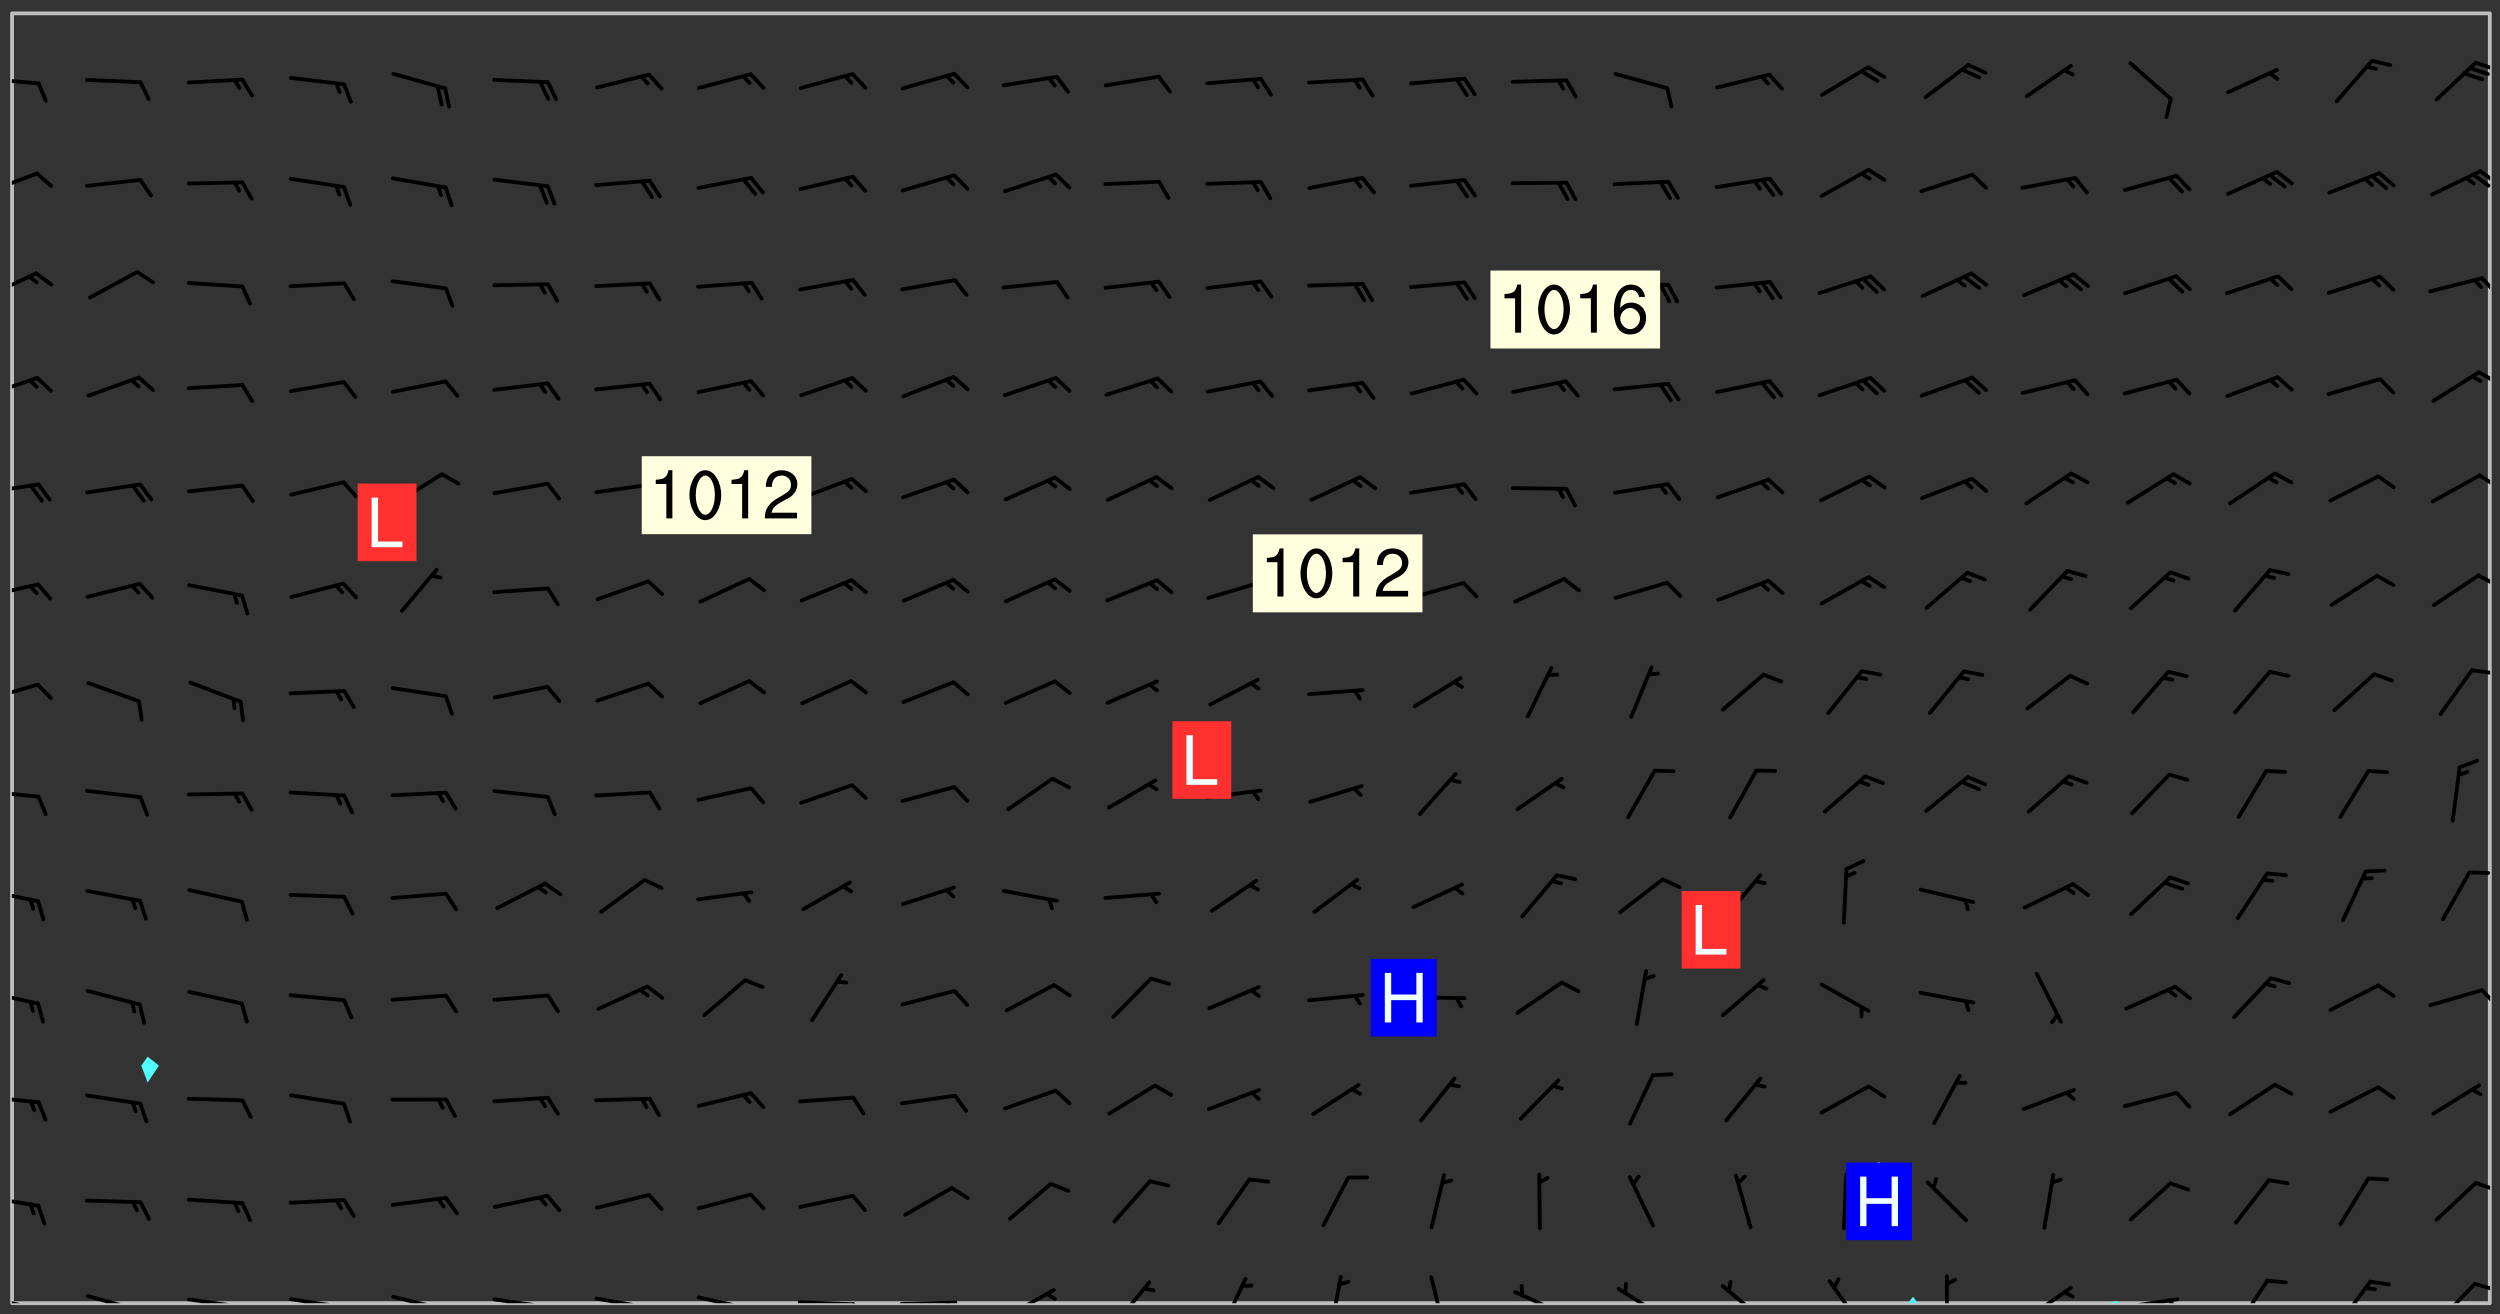 <svg xmlns="http://www.w3.org/2000/svg" role="img" xmlns:xlink="http://www.w3.org/1999/xlink" viewBox="142.45 309.95 326.84 171.84"><rect x="142.45" y="309.95" width="326.84" height="171.84" fill="#333333" stroke="none"/><defs><clipPath id="clip2"><path d="M 144 311.672 L 145 311.672 L 145 480.328 L 144 480.328 Z M 144 311.672"/></clipPath><clipPath id="clip3"><path d="M 144 311.672 L 468 311.672 L 468 480.328 L 144 480.328 Z M 144 311.672"/></clipPath><clipPath id="clip4"><path d="M 391 479 L 394 479 L 394 480.328 L 391 480.328 Z M 391 479"/></clipPath><clipPath id="clip5"><path d="M 418 480 L 420 480 L 420 480.328 L 418 480.328 Z M 418 480"/></clipPath><clipPath id="clip6"><path d="M 467 311.672 L 468 311.672 L 468 480.328 L 467 480.328 Z M 467 311.672"/></clipPath><clipPath id="clip7"><path d="M 144 479 L 148 479 L 148 480.328 L 144 480.328 Z M 144 479"/></clipPath><clipPath id="clip8"><path d="M 147 480 L 149 480 L 149 480.328 L 147 480.328 Z M 147 480"/></clipPath><clipPath id="clip9"><path d="M 146 480 L 147 480 L 147 480.328 L 146 480.328 Z M 146 480"/></clipPath><clipPath id="clip10"><path d="M 153 479 L 161 479 L 161 480.328 L 153 480.328 Z M 153 479"/></clipPath><clipPath id="clip11"><path d="M 159 480 L 161 480 L 161 480.328 L 159 480.328 Z M 159 480"/></clipPath><clipPath id="clip12"><path d="M 166 479 L 175 479 L 175 480.328 L 166 480.328 Z M 166 479"/></clipPath><clipPath id="clip13"><path d="M 173 480 L 176 480 L 176 480.328 L 173 480.328 Z M 173 480"/></clipPath><clipPath id="clip14"><path d="M 172 480 L 174 480 L 174 480.328 L 172 480.328 Z M 172 480"/></clipPath><clipPath id="clip15"><path d="M 180 479 L 188 479 L 188 480.328 L 180 480.328 Z M 180 479"/></clipPath><clipPath id="clip16"><path d="M 187 480 L 189 480 L 189 480.328 L 187 480.328 Z M 187 480"/></clipPath><clipPath id="clip17"><path d="M 193 479 L 201 479 L 201 480.328 L 193 480.328 Z M 193 479"/></clipPath><clipPath id="clip18"><path d="M 200 480 L 202 480 L 202 480.328 L 200 480.328 Z M 200 480"/></clipPath><clipPath id="clip19"><path d="M 206 479 L 215 479 L 215 480.328 L 206 480.328 Z M 206 479"/></clipPath><clipPath id="clip20"><path d="M 213 480 L 216 480 L 216 480.328 L 213 480.328 Z M 213 480"/></clipPath><clipPath id="clip21"><path d="M 220 479 L 228 479 L 228 480.328 L 220 480.328 Z M 220 479"/></clipPath><clipPath id="clip22"><path d="M 227 480 L 229 480 L 229 480.328 L 227 480.328 Z M 227 480"/></clipPath><clipPath id="clip23"><path d="M 233 479 L 241 479 L 241 480.328 L 233 480.328 Z M 233 479"/></clipPath><clipPath id="clip24"><path d="M 240 480 L 242 480 L 242 480.328 L 240 480.328 Z M 240 480"/></clipPath><clipPath id="clip25"><path d="M 246 479 L 255 479 L 255 480.328 L 246 480.328 Z M 246 479"/></clipPath><clipPath id="clip26"><path d="M 253 480 L 256 480 L 256 480.328 L 253 480.328 Z M 253 480"/></clipPath><clipPath id="clip27"><path d="M 260 480 L 268 480 L 268 480.328 L 260 480.328 Z M 260 480"/></clipPath><clipPath id="clip28"><path d="M 266 480 L 268 480 L 268 480.328 L 266 480.328 Z M 266 480"/></clipPath><clipPath id="clip29"><path d="M 273 478 L 281 478 L 281 480.328 L 273 480.328 Z M 273 478"/></clipPath><clipPath id="clip30"><path d="M 279 478 L 281 478 L 281 480.328 L 279 480.328 Z M 279 478"/></clipPath><clipPath id="clip31"><path d="M 287 477 L 293 477 L 293 480.328 L 287 480.328 Z M 287 477"/></clipPath><clipPath id="clip32"><path d="M 302 476 L 306 476 L 306 480.328 L 302 480.328 Z M 302 476"/></clipPath><clipPath id="clip33"><path d="M 316 476 L 318 476 L 318 480.328 L 316 480.328 Z M 316 476"/></clipPath><clipPath id="clip34"><path d="M 329 476 L 332 476 L 332 480.328 L 329 480.328 Z M 329 476"/></clipPath><clipPath id="clip35"><path d="M 340 478 L 348 478 L 348 480.328 L 340 480.328 Z M 340 478"/></clipPath><clipPath id="clip36"><path d="M 353 478 L 361 478 L 361 480.328 L 353 480.328 Z M 353 478"/></clipPath><clipPath id="clip37"><path d="M 367 477 L 374 477 L 374 480.328 L 367 480.328 Z M 367 477"/></clipPath><clipPath id="clip38"><path d="M 381 477 L 386 477 L 386 480.328 L 381 480.328 Z M 381 477"/></clipPath><clipPath id="clip39"><path d="M 396 476 L 398 476 L 398 480.328 L 396 480.328 Z M 396 476"/></clipPath><clipPath id="clip40"><path d="M 407 478 L 414 478 L 414 480.328 L 407 480.328 Z M 407 478"/></clipPath><clipPath id="clip41"><path d="M 419 479 L 428 479 L 428 480.328 L 419 480.328 Z M 419 479"/></clipPath><clipPath id="clip42"><path d="M 425 479 L 428 479 L 428 480.328 L 425 480.328 Z M 425 479"/></clipPath><clipPath id="clip43"><path d="M 434 477 L 440 477 L 440 480.328 L 434 480.328 Z M 434 477"/></clipPath><clipPath id="clip44"><path d="M 447 477 L 453 477 L 453 480.328 L 447 480.328 Z M 447 477"/></clipPath><clipPath id="clip45"><path d="M 460 477 L 467 477 L 467 480.328 L 460 480.328 Z M 460 477"/></clipPath><clipPath id="clip46"><path d="M 465 477 L 468 477 L 468 479 L 465 479 Z M 465 477"/></clipPath><clipPath id="clip47"><path d="M 144 466 L 148 466 L 148 468 L 144 468 Z M 144 466"/></clipPath><clipPath id="clip48"><path d="M 465 464 L 468 464 L 468 466 L 465 466 Z M 465 464"/></clipPath><clipPath id="clip49"><path d="M 144 453 L 148 453 L 148 455 L 144 455 Z M 144 453"/></clipPath><clipPath id="clip50"><path d="M 144 439 L 148 439 L 148 442 L 144 442 Z M 144 439"/></clipPath><clipPath id="clip51"><path d="M 466 439 L 468 439 L 468 442 L 466 442 Z M 466 439"/></clipPath><clipPath id="clip52"><path d="M 144 426 L 148 426 L 148 429 L 144 429 Z M 144 426"/></clipPath><clipPath id="clip53"><path d="M 144 413 L 148 413 L 148 415 L 144 415 Z M 144 413"/></clipPath><clipPath id="clip54"><path d="M 144 399 L 148 399 L 148 402 L 144 402 Z M 144 399"/></clipPath><clipPath id="clip55"><path d="M 465 397 L 468 397 L 468 399 L 465 399 Z M 465 397"/></clipPath><clipPath id="clip56"><path d="M 144 386 L 148 386 L 148 389 L 144 389 Z M 144 386"/></clipPath><clipPath id="clip57"><path d="M 466 384 L 468 384 L 468 387 L 466 387 Z M 466 384"/></clipPath><clipPath id="clip58"><path d="M 144 373 L 148 373 L 148 375 L 144 375 Z M 144 373"/></clipPath><clipPath id="clip59"><path d="M 466 371 L 468 371 L 468 374 L 466 374 Z M 466 371"/></clipPath><clipPath id="clip60"><path d="M 144 359 L 148 359 L 148 362 L 144 362 Z M 144 359"/></clipPath><clipPath id="clip61"><path d="M 466 358 L 468 358 L 468 361 L 466 361 Z M 466 358"/></clipPath><clipPath id="clip62"><path d="M 144 345 L 148 345 L 148 349 L 144 349 Z M 144 345"/></clipPath><clipPath id="clip63"><path d="M 466 346 L 468 346 L 468 349 L 466 349 Z M 466 346"/></clipPath><clipPath id="clip64"><path d="M 144 332 L 148 332 L 148 336 L 144 336 Z M 144 332"/></clipPath><clipPath id="clip65"><path d="M 466 332 L 468 332 L 468 335 L 466 335 Z M 466 332"/></clipPath><clipPath id="clip66"><path d="M 465 332 L 468 332 L 468 335 L 465 335 Z M 465 332"/></clipPath><clipPath id="clip67"><path d="M 144 319 L 148 319 L 148 322 L 144 322 Z M 144 319"/></clipPath><clipPath id="clip68"><path d="M 465 317 L 468 317 L 468 320 L 465 320 Z M 465 317"/></clipPath><g id="surface955" clip-path="url(#clip1)"><path fill="#fff" fill-opacity="0" fill-rule="evenodd" d="M 0 0 L 1000 0 L 1000 1000 L 0 1000 Z M 0 0"/><path fill="#d3d3d3" fill-opacity="0" fill-rule="evenodd" d="M162.152 355.867L161.918 356.16 161.977 356.395 162.094 356.566 162.27 356.801 162.562 357.148 162.676 357.207 162.793 357.035 162.852 356.801 163.027 356.625 163.492 356.449 164.191 356.449 164.426 356.742 164.715 357.559 164.773 357.734 164.949 357.965 165.301 358.199 166 358.898 166.172 359.074 166.406 359.422 166.641 359.832 166.93 360.414 167.34 360.879 167.57 361.113 167.805 361.289 167.922 361.52 168.098 361.812 168.27 362.977 168.27 363.211 168.328 363.5 168.387 363.617 168.504 363.734 168.852 364.145 168.969 364.316 169.145 364.492 169.32 364.727 169.438 364.898 169.609 365.25 169.668 365.484 169.902 365.891 170.137 365.832 169.961 366.008 169.902 366.938 169.32 366.938 169.086 366.824 168.738 366.938 168.621 367.055 168.562 367.348 168.504 367.523 168.387 367.695 167.922 367.988 167.863 368.223 167.805 368.336 167.805 368.98 167.863 369.152 167.863 369.562 167.922 369.621 167.922 370.027 167.98 370.434 168.098 370.609 168.156 370.668 168.387 371.309 168.328 371.602 168.328 372.301 168.27 372.883 168.27 373.117 168.211 373.348 168.156 373.699 168.156 375.621 168.211 375.738 168.637 375.738 168.27 375.855 168.246 376.207 169.137 377.375 170.879 377.914 172.219 378.273 172.219 378.812 172.309 379.621 172.844 380.336 174.363 380.605 175.254 380.52 175.344 381.684 175.879 381.863 177.039 381.684 179.094 380.699 180.254 380.336 182.133 380.16 183.828 379.98 183.648 380.699 182.133 380.785 180.883 380.875 180.078 381.145 179.004 381.953 179.273 382.672 179.809 383.57 179.629 384.195 179.363 385.004 179.629 386.082 180.254 386.98 181.059 387.16 182.309 386.98 182.043 387.703 182.141 388.207 182.195 388.5 182.195 388.672 182.254 388.965 182.254 389.371 182.43 389.488 182.781 389.605 183.188 389.605 183.48 389.43 183.594 389.312 183.652 389.195 183.77 388.965 183.828 388.789 184.18 388.324 184.41 388.148 184.586 388.09 184.762 388.148 184.82 388.324 184.938 389.312 184.992 389.781 185.051 389.953 185.168 390.188 185.344 390.246 186.16 390.305 186.449 390.305 186.566 390.539 186.625 390.945 186.684 391.297 186.684 392.402 186.801 392.695 186.918 393.043 187.207 393.742 187.383 394.094 187.965 394.848 188.316 395.023 188.488 395.082 188.957 395.316 189.598 395.781 189.945 396.016 190.238 396.191 190.531 396.246 190.762 396.309 191.578 396.656 191.871 396.832 191.984 397.004 192.336 397.355 192.453 397.531 192.977 398.172 192.977 398.461 193.035 398.812 193.035 399.16 193.094 399.512 193.152 399.801 193.27 399.859 193.441 399.918 193.617 399.918 194.199 400.152 194.375 400.27 194.551 400.559 194.727 400.793 194.84 401.027 195.133 401.258 195.25 401.375 195.25 401.785 195.309 401.84 195.598 402.074 195.832 402.191 195.891 402.309 196.008 402.48 196.066 402.598 196.297 402.832 196.355 403.008 196.59 403.066 196.707 403.125 196.59 403.238 196.531 403.355 196.531 403.473 196.414 403.766 196.297 404.055 196.297 404.637 196.473 404.754 196.59 404.812 196.648 404.93 196.766 405.047 196.879 405.105 197.055 405.453 197.113 405.805 197.172 406.211 197.172 406.387 197.113 406.562 196.996 407.262 196.996 407.434 197.113 407.609 197.406 407.902 197.812 407.902 197.988 408.02 198.105 408.191 198.223 408.484 198.223 408.719 197.695 408.719 197.465 408.484 197.23 408.484 197.055 408.543 196.996 409.242 197.055 409.59 197.172 409.766 197.348 410.176 197.465 410.406 197.754 410.875 197.93 410.93 198.453 410.93 198.688 410.988 199.445 411.629 199.504 411.922 199.504 412.156 199.562 412.215 199.793 412.562 199.793 412.914 199.676 413.086 199.676 413.379 199.969 413.668 200.262 413.844 200.434 413.902 200.727 414.078 201.02 414.195 201.602 414.602 201.891 414.836 202.184 415.012 202.402 415.172 202.418 415.184 202.648 415.359 203.289 415.883 203.465 416.117 203.582 416.293 203.758 416.469 203.871 416.641 203.871 417.281 203.988 417.457 204.457 417.574 205.039 417.691 205.273 417.75 205.504 417.863 205.797 417.98 205.91 418.039 206.496 418.391 206.785 418.562 206.961 418.625 207.137 418.68 207.312 418.738 208.012 419.09 208.301 419.266 208.535 419.32 208.824 419.496 209.059 419.613 209.699 420.02 209.992 420.137 210.164 420.195 210.398 420.254 210.809 420.312 211.039 420.371 211.273 420.488 211.332 420.66 210.922 420.836 211.391 420.895 211.449 421.188 211.562 421.422 211.738 421.477 211.973 421.535 212.148 421.594 212.555 421.711 213.195 421.945 213.312 422.117 213.371 422.352 213.371 422.527 213.312 422.645 213.254 423.051 213.488 423.285 213.605 423.344 213.953 423.461 214.594 423.691 214.77 423.809 215.059 423.926 215.234 424.102 215.469 424.566 216.051 425.672 216.227 425.848 216.574 426.023 216.75 426.141 217.102 426.258 218.148 426.781 218.383 426.84 218.848 426.953 219.141 427.012 219.605 427.188 220.363 427.77 220.598 428.004 220.945 428.469 221.121 428.645 221.41 428.879 222.227 429.578 222.52 429.754 222.809 430.043 223.102 430.219 223.395 430.508 224.09 431.148 224.266 431.324 224.559 431.559 224.848 431.793 225.316 432.082 225.957 432.664 226.305 432.898 226.539 433.191 226.887 433.539 227.238 434.004 228.172 434.996 228.52 435.402 228.637 435.578 228.871 435.637 228.984 435.754 229.629 435.93 229.859 436.043 230.094 436.102 230.387 436.277 230.617 436.395 231.551 437.094 231.957 437.5 232.191 437.676 232.598 437.852 232.832 437.969 233.648 438.316 233.996 438.551 234.23 438.668 234.523 438.957 234.754 439.074 235.512 439.426 235.863 439.598 236.094 439.656 236.387 439.773 236.621 439.832 237.492 440.008 238.309 440.008 238.777 440.238 238.949 440.297 239.824 440.996 240.289 441.113 240.582 441.172 240.758 441.23 240.988 441.289 241.457 441.348 241.805 441.406 242.156 441.465 242.562 441.523 242.855 441.523 243.027 441.582 243.027 441.812 243.203 441.988 243.496 441.988 243.844 442.047 244.195 442.105 244.895 442.223 245.535 442.223 246 441.988 246.293 441.812 246.465 441.695 246.875 441.523 247.164 441.348 248.098 440.883 248.566 440.59 249.09 440.297 249.555 440.125 250.02 439.949 251.07 439.484 251.359 439.367 251.77 439.25 252.059 439.133 252.586 438.957 254.102 438.258 254.684 437.91 254.973 437.852 255.266 437.793 255.613 437.676 256.488 437.445 256.84 437.328 256.953 437.328 257.188 437.27 258.062 437.035 258.297 436.977 259.109 436.977 259.461 436.918 260.277 436.801 260.449 436.742 260.801 436.688 261.094 436.629 261.324 436.57 262.141 436.395 262.316 436.336 262.664 436.336 262.898 436.277 263.363 436.16 264.121 435.988 264.355 435.93 264.703 435.93 265.113 435.812 265.402 435.754 266.688 435.695 266.977 435.695 267.387 435.637 267.617 435.578 267.793 435.578 268.668 435.461 269.074 435.461 269.484 435.344 269.832 435.344 270.184 435.23 271.055 435.172 272.805 435.172 273.852 435.461 274.262 435.578 274.551 435.695 274.902 435.812 275.191 435.93 276.242 436.102 276.531 436.16 276.824 436.16 277.117 436.219 277.289 436.277 277.699 436.336 277.871 436.395 277.988 436.453 278.105 436.453 278.223 436.512 278.574 436.57 278.688 436.57 279.098 436.637 281.02 437.031 282.945 437.426 284.465 437.875 286.16 438.594 288.305 439.398 289.91 438.68 291.34 437.875 292.5 436.797 293.75 436.348 296.785 435.629 298.66 435.27 300.805 433.922 303.039 432.668 305.539 431.41 307.234 430.961 309.02 430.781 310.18 430.512 310.805 431.051 312.145 430.781 312.859 429.793 313.844 428.449 314.289 428.27 315.094 427.91 316.969 427.371 318.754 426.922 320.004 426.652 321.164 426.562 322.863 426.473 324.824 426.203 326.074 426.113 326.613 426.113 327.238 426.023 328.129 426.023 330.273 425.844 332.684 425.664 335.273 425.574 336.969 425.754 338.578 425.844 340.008 426.203 341.168 426.922 343.043 427.91 344.203 429.438 344.469 430.152 345.098 430.242 345.453 431.141 345.988 431.68 346.523 433.207 347.598 433.566 348.133 433.566 347.328 434.102 347.418 435.809 348.133 438.504 349.023 439.309 349.918 440.297 350.633 441.555 352.418 442.094 353.938 441.914 354.293 443.258 355.902 442.453 356.883 441.914 357.152 442.184 357.469 441.969 357.688 441.824 358.488 442.273 358.938 441.914 359.293 441.914 359.828 441.645 360.367 440.926 360.902 440.656 361.527 439.668 362.688 440.117 363.527 440.488 364.922 441.105 366.617 440.926 368.223 440.926 370.008 441.016 370.188 439.309 370.723 437.965 371.527 438.234 372.02 439.082 372.422 439.488 372.332 440.027 372.332 440.387 373.047 440.836 373.758 440.566 375.188 440.566 375.547 441.555 375.992 442.812 376.707 444.156 377.957 444.785 379.652 445.414 380.367 445.234 380.547 444.695 381.527 444.605 381.977 444.965 382.062 446.223 381.797 446.852 381.262 447.031 381.262 447.57 381.977 448.555 382.242 449.094 383.227 450.082 384.027 451.16 383.762 451.52 383.672 452.418 383.047 454.75 382.691 456.816 382.602 458.609 382.422 459.328 382.332 459.867 382.332 461.305 381.352 463.188 380.992 464.895 380.457 465.793 379.652 466.961 379.387 467.5 381.441 468.754 381.527 469.113 381.172 469.652 381.082 469.473 381.082 470.281 381.172 471.719 380.727 472.434 379.652 472.527 379.387 473.242 379.922 474.141 380.727 474.859 381.887 475.668 383.227 475.938 383.672 476.297 383.316 476.746 381.527 476.656 380.277 476.207 379.562 475.488 378.938 475.398 378.762 478.988 378.574 480.297 467.934 480.297 467.934 311.703 412.664 311.703 412.664 360.785 413.426 360.91 416.715 361.453 418.738 364.289 418.738 367.043 421.09 367.375 423.438 367.707 427.488 367.707 426.109 371.867 424.086 372.574 422.062 373.277 421.52 373.621 418.926 375.238 418.738 375.355 416.715 373.277 415.984 370.535 413.312 368.457 411.938 364.957 411.871 364.875 409.914 362.203 412.664 360.785 412.664 311.703 294.422 311.703 294.422 403.117 294.539 403.148 294.672 403.16 294.746 403.234 294.852 403.281 294.941 403.34 295.027 403.398 295.117 403.457 295.414 403.754 295.473 403.844 295.504 403.961 295.531 404.078 295.547 404.215 295.516 404.332 295.457 404.422 295.398 404.508 295.355 404.613 295.309 404.715 295.281 404.836 295.281 404.98 295.457 405.25 295.605 405.398 295.68 405.484 295.754 405.559 295.797 405.664 295.859 405.754 295.918 405.84 295.961 405.945 296.02 406.035 296.066 406.137 296.109 406.242 296.168 406.328 296.285 406.508 296.359 406.582 296.422 406.668 296.48 406.758 296.523 406.863 296.582 406.953 296.641 407.039 296.703 407.129 296.762 407.219 296.805 407.32 296.922 407.5 296.996 407.574 297.055 407.66 297.129 407.734 297.219 407.793 297.324 407.84 297.473 407.84 297.605 407.824 297.738 407.84 297.84 407.793 297.914 407.719 297.961 407.617 297.945 407.484 297.945 407.336 297.898 407.23 297.871 407.113 297.824 407.012 297.797 406.891 297.754 406.789 297.691 406.699 297.648 406.598 297.605 406.492 297.574 406.375 297.559 406.242 297.547 406.105 297.633 406.047 297.691 405.961 297.812 405.93 297.855 406.035 297.871 406.168 297.871 406.285 297.93 406.387 297.988 406.477 298.078 406.535 298.227 406.684 298.285 406.773 298.328 406.879 298.316 406.98 298.402 407.039 298.508 407.086 298.594 407.145 298.684 407.203 298.758 407.277 298.641 407.305 298.535 407.352 298.449 407.41 298.375 407.484 298.316 407.574 298.254 407.66 298.227 407.781 298.18 407.883 298.137 407.988 298.105 408.105 298.094 408.238 298.078 408.371 298.078 408.52 298.105 408.637 298.152 408.742 298.195 408.844 298.254 408.934 298.328 409.008 298.418 409.066 298.492 409.141 298.582 409.199 298.641 409.289 298.684 409.395 298.73 409.496 298.848 409.527 298.98 409.543 299.129 409.543 299.246 409.512 299.352 409.555 299.395 409.66 299.441 409.762 299.469 409.883 299.5 410 299.527 410.117 299.559 410.238 299.586 410.355 299.691 410.398 299.793 410.445 299.926 410.43 300.074 410.578 300.137 410.664 300.211 410.738 300.281 410.812 300.371 410.875 300.477 410.918 300.578 410.961 300.695 410.992 300.832 411.008 300.949 410.977 301.023 410.902 301.051 410.785 301.039 410.652 301.008 410.531 300.98 410.414 301.023 410.309 301.141 410.309 301.23 410.371 301.348 410.398 301.496 410.398 301.629 410.414 301.777 410.414 301.91 410.43 302.043 410.414 302.191 410.414 302.324 410.398 302.457 410.387 302.594 410.398 302.711 410.371 302.844 410.355 303.035 410.297 302.977 410.473 302.961 410.605 302.934 410.727 302.918 410.859 302.859 410.945 302.727 410.961 302.621 411.008 302.516 411.051 302.398 411.082 302.281 411.109 302.016 411.141 301.867 411.141 301.734 411.156 301.66 411.23 301.719 411.316 301.867 411.465 301.984 411.645 302.059 411.715 302.148 411.777 302.238 411.836 302.324 411.895 302.414 411.953 302.516 411.996 302.621 412.059 302.727 412.102 302.812 412.16 302.918 412.207 303.02 412.25 303.199 412.367 303.258 412.457 303.215 412.559 303.168 412.664 303.184 412.797 303.406 413.02 303.465 413.109 303.508 413.211 303.539 413.332 303.582 413.434 303.598 413.566 303.629 413.684 303.641 413.82 303.672 413.938 303.82 414.086 303.922 414.129 304.027 414.172 304.145 414.203 304.277 414.219 304.414 414.234 304.531 414.234 304.648 414.203 304.738 414.145 304.781 414.039 304.828 413.938 304.871 413.832 304.902 413.715 304.914 413.582 304.914 413.434 304.902 413.301 304.887 413.168 304.855 413.051 304.812 412.945 304.766 412.84 304.723 412.738 304.68 412.633 304.664 412.5 304.68 412.367 304.707 412.25 304.738 412.133 304.766 412.012 304.812 411.91 304.902 411.852 304.988 411.789 305.062 411.715 305.152 411.656 305.375 411.434 305.434 411.348 305.508 411.273 305.625 411.094 305.684 411.008 305.684 410.859 305.609 410.785 305.508 410.738 305.402 410.695 305.301 410.652 305.242 410.562 305.195 410.457 305.168 410.34 305.258 410.281 305.375 410.25 305.477 410.207 305.656 410.09 305.805 409.941 305.816 409.809 305.805 409.703 305.715 409.645 305.582 409.66 305.434 409.66 305.301 409.676 305.168 409.66 305.047 409.629 304.961 409.57 304.887 409.496 304.828 409.406 304.766 409.32 304.648 409.141 304.59 409.055 304.621 408.934 304.707 408.875 304.828 408.844 304.887 408.758 304.887 408.637 304.855 408.52 304.797 408.43 304.738 408.344 304.691 408.238 304.664 408.121 304.648 407.988 304.707 407.898 304.781 407.824 304.871 407.766 304.988 407.586 305.062 407.512 305.121 407.426 305.27 407.277 305.391 407.246 305.523 407.23 305.656 407.246 305.73 407.32 305.773 407.426 305.789 407.559 305.758 407.676 305.641 407.707 305.508 407.719 305.359 407.867 305.316 407.973 305.27 408.074 305.242 408.195 305.211 408.312 305.211 408.461 305.242 408.578 305.285 408.684 305.344 408.773 305.418 408.844 305.492 408.918 305.609 408.949 305.73 408.977 305.848 408.949 305.98 408.934 306.098 408.934 306.188 408.992 306.262 409.066 306.309 409.172 306.367 409.258 306.469 409.305 306.602 409.32 306.707 409.363 306.793 409.422 306.781 409.527 306.707 409.602 306.527 409.719 306.469 409.809 306.379 409.867 306.309 409.941 306.234 410.016 306.172 410.105 306.145 410.223 306.129 410.355 306.145 410.488 306.129 410.621 306.129 410.77 306.145 410.902 306.172 411.02 306.203 411.141 306.277 411.215 306.367 411.273 306.453 411.332 306.543 411.391 306.66 411.422 306.66 411.508 306.559 411.555 306.469 411.613 306.203 411.645 306.086 411.672 305.938 411.672 305.832 411.715 305.73 411.762 305.672 411.852 305.609 412.086 305.598 412.219 305.566 412.34 305.551 412.473 305.551 412.766 305.539 412.898 305.551 413.035 305.566 413.168 305.699 413.184 305.832 413.195 305.953 413.227 306.039 413.285 306.113 413.359 306.16 413.465 306.203 413.566 306.219 413.699 306.219 414.145 306.203 414.277 306.203 414.723 306.234 414.988 306.262 415.105 306.277 415.238 306.309 415.355 306.395 415.566 306.426 415.832 306.426 415.98 306.395 416.098 306.367 416.215 306.336 416.336 306.309 416.453 306.277 416.57 306.246 416.691 306.234 416.824 306.219 416.957 306.309 417.016 306.426 416.984 306.527 417 306.574 417.105 306.543 417.371 306.543 417.812 306.5 417.918 306.453 418.023 306.41 418.125 306.367 418.23 306.309 418.316 306.277 418.438 306.234 418.555 306.203 418.672 306.188 418.805 306.203 418.938 306.262 419.027 306.367 419.074 306.453 419.133 306.512 419.219 306.5 419.355 306.469 419.473 306.426 419.574 306.426 420.02 306.41 420.152 306.41 420.301 306.379 420.418 306.336 420.523 306.309 420.641 306.262 420.746 306.219 420.848 306.188 420.969 306.16 421.086 306.129 421.219 306.098 421.336 306.07 421.453 306.027 421.559 305.996 421.676 305.965 421.797 305.953 421.93 305.938 422.062 305.938 422.359 305.965 422.477 305.965 422.625 306.012 423.023 306.039 423.141 306.098 423.23 306.219 423.262 306.367 423.262 306.5 423.246 306.559 423.336 306.559 423.453 306.5 423.543 306.41 423.602 306.309 423.645 306.203 423.691 306.113 423.75 306.027 423.809 305.891 423.824 305.773 423.793 305.641 423.777 305.539 423.824 305.477 423.91 305.465 424.047 305.449 424.18 305.418 424.297 305.391 424.414 305.375 424.547 305.344 424.668 305.344 424.965 305.359 425.098 305.391 425.215 305.391 425.363 305.402 425.496 305.402 425.645 305.375 425.762 305.328 425.863 305.301 425.984 305.27 426.102 305.211 426.191 305.137 426.266 305.035 426.309 304.93 426.355 304.812 426.383 304.691 426.414 304.59 426.367 304.648 426.281 304.754 426.234 304.781 426.117 304.812 426 304.84 425.879 304.871 425.762 304.871 425.613 304.887 425.48 304.855 425.363 304.812 425.258 304.707 425.273 304.633 425.348 304.531 425.391 304.441 425.453 304.367 425.527 304.324 425.629 304.309 425.762 304.277 425.879 304.25 426 304.219 426.117 304.191 426.234 304.16 426.355 304.133 426.473 304.102 426.59 304.059 426.695 303.969 426.754 303.879 426.754 303.762 426.723 303.73 426.637 303.746 426.5 303.715 426.383 303.715 426.234 303.703 426.102 303.703 425.953 303.641 425.719 303.613 425.598 303.57 425.496 303.523 425.391 303.465 425.305 303.406 425.215 303.363 425.109 303.301 425.023 303.152 424.875 303.082 424.801 302.977 424.754 302.871 424.711 302.77 424.668 302.473 424.371 302.383 424.297 302.297 424.238 302.191 424.195 302.102 424.133 302.016 424.074 301.91 424.031 301.82 423.973 301.734 423.91 301.66 423.84 301.555 423.793 301.469 423.734 301.363 423.691 301.273 423.629 301.172 423.586 301.066 423.543 300.98 423.484 300.875 423.438 300.77 423.395 300.668 423.348 300.578 423.289 300.477 423.246 300.371 423.203 300.281 423.141 300.164 423.113 300.031 423.098 299.898 423.113 299.75 423.113 299.617 423.129 299.5 423.098 299.41 423.039 299.336 422.965 299.246 422.906 299.145 422.859 298.996 422.859 298.875 422.832 298.773 422.789 298.699 422.715 298.582 422.535 298.492 422.477 298.391 422.434 298.301 422.371 298.195 422.328 298.105 422.27 298.02 422.211 297.914 422.164 297.855 422.078 297.797 421.988 297.754 421.883 297.707 421.781 297.633 421.707 297.547 421.648 297.473 421.574 297.383 421.516 297.16 421.293 297.117 421.188 297.086 420.922 297.191 420.879 297.336 420.879 297.441 420.922 297.516 420.996 297.605 421.055 297.691 421.113 297.797 421.16 297.887 421.219 298.035 421.367 298.105 421.441 298.254 421.59 298.316 421.676 298.391 421.75 298.477 421.809 298.551 421.883 298.641 421.945 298.73 422.004 298.816 422.062 299.086 422.238 299.188 422.285 299.293 422.328 299.395 422.371 299.441 422.297 299.5 422.211 299.574 422.137 299.645 422.062 299.75 422.105 299.824 422.18 299.883 422.27 299.926 422.371 299.973 422.477 300.016 422.582 300.137 422.609 300.254 422.582 300.328 422.492 300.371 422.387 300.43 422.297 300.504 422.223 300.609 422.18 300.727 422.152 300.859 422.164 300.949 422.223 301.098 422.371 301.156 422.461 301.199 422.566 301.246 422.668 301.289 422.773 301.332 422.875 301.438 422.922 301.543 422.965 301.676 422.98 301.762 422.922 301.82 422.832 301.895 422.758 302 422.715 302.117 422.742 302.223 422.789 302.324 422.832 302.43 422.875 302.531 422.922 302.711 423.039 302.711 423.156 302.695 423.289 302.711 423.422 302.727 423.559 302.785 423.645 302.887 423.691 303.008 423.719 303.125 423.75 303.273 423.75 303.391 423.719 303.449 423.629 303.629 423.512 303.688 423.422 303.762 423.348 303.82 423.262 303.938 423.082 304.117 422.965 304.234 422.996 304.324 423.055 304.367 423.129 304.352 423.262 304.352 423.379 304.441 423.438 304.59 423.438 304.723 423.422 304.855 423.41 305.121 423.379 305.227 423.336 305.344 423.305 305.465 423.277 305.539 423.203 305.609 423.129 305.672 423.039 305.656 422.934 305.609 422.832 305.508 422.789 305.402 422.773 305.285 422.801 305.02 422.832 304.871 422.832 304.797 422.758 304.707 422.699 304.59 422.668 304.473 422.641 304.34 422.625 304.191 422.625 304.059 422.641 303.762 422.641 303.656 422.594 303.508 422.445 303.465 422.344 303.406 422.254 303.629 422.031 303.715 421.973 303.82 421.93 303.938 421.898 304.07 421.883 304.203 421.898 304.34 421.914 304.441 421.957 304.574 421.945 304.664 421.883 304.766 421.84 304.828 421.75 304.781 421.648 304.691 421.59 304.574 421.559 304.473 421.516 304.414 421.426 304.352 421.336 304.352 421.219 304.367 421.086 304.473 421.039 304.547 420.969 304.547 420.848 304.457 420.789 304.426 420.672 304.516 420.613 304.59 420.539 304.633 420.434 304.691 420.344 304.738 420.242 304.754 420.109 304.754 419.961 304.707 419.855 304.664 419.754 304.574 419.695 304.441 419.68 304.34 419.637 304.203 419.621 304.086 419.59 303.641 419.59 303.508 419.574 303.375 419.562 303.242 419.547 303.125 419.516 302.977 419.516 302.844 419.5 302.711 419.488 302.445 419.457 302.324 419.414 302.238 419.355 302.164 419.281 302.164 419.133 302.176 419 302.281 418.953 302.383 418.91 302.516 418.895 302.668 418.895 302.801 418.879 303.094 418.879 303.215 418.91 303.316 418.953 303.406 419.012 303.641 419.074 303.762 419.027 303.852 418.969 303.953 418.926 304.086 418.91 304.191 418.953 304.293 419 304.426 419.012 304.547 418.984 304.691 418.984 304.812 418.953 304.93 418.926 305.035 418.879 305.109 418.805 305.195 418.746 305.344 418.598 305.402 418.512 305.449 418.406 305.477 418.289 305.492 418.184 305.391 418.141 305.301 418.082 305.184 418.051 305.078 418.008 304.988 417.945 304.914 417.859 304.84 417.785 304.738 417.742 304.633 417.695 304.531 417.652 304.473 417.562 304.426 417.461 304.34 417.25 304.277 417.164 304.219 417.074 304.145 417 304.059 416.941 303.789 416.941 303.672 416.973 303.582 417.031 303.48 417.074 303.348 417.09 303.242 417.074 303.215 416.957 303.152 416.867 303.035 416.836 302.934 416.793 302.785 416.645 302.754 416.527 302.738 416.422 302.812 416.348 302.992 416.23 303.109 416.203 303.227 416.172 303.363 416.188 303.465 416.23 303.57 416.273 303.672 416.32 303.777 416.363 303.895 416.395 304.027 416.41 304.145 416.438 304.277 416.453 304.383 416.438 304.473 416.379 304.398 416.305 304.293 416.262 304.219 416.188 304.145 416.098 303.996 415.949 303.91 415.891 303.82 415.832 303.746 415.758 303.656 415.699 303.555 415.652 303.434 415.625 303.332 415.578 303.227 415.535 303.109 415.504 303.008 415.461 302.887 415.43 302.738 415.43 302.621 415.461 302.516 415.504 302.43 415.566 302.25 415.684 302.164 415.742 302.074 415.801 301.969 415.848 301.883 415.906 301.777 415.949 301.676 415.992 301.57 416.039 301.496 416.113 301.438 416.203 301.379 416.289 301.332 416.395 301.273 416.48 301.199 416.555 301.066 416.543 300.949 416.512 300.832 416.512 300.758 416.586 300.668 416.645 300.594 416.719 300.504 416.777 300.418 416.836 300.312 416.883 300.211 416.926 300.074 416.941 299.973 416.898 299.824 416.75 299.719 416.703 299.633 416.703 299.527 416.75 299.426 416.793 299.305 416.824 299.188 416.793 299.113 416.719 299.113 416.602 299.145 416.48 299.219 416.41 299.277 416.32 299.352 416.246 299.469 416.215 299.574 416.172 299.867 416.172 300 416.156 300.137 416.141 300.238 416.098 300.328 416.039 300.43 415.992 300.52 415.934 300.652 415.922 300.742 415.98 300.875 415.992 300.965 415.934 301.051 415.875 301.156 415.832 301.246 415.773 301.332 415.711 301.422 415.652 301.57 415.504 301.629 415.418 301.688 415.328 301.793 415.285 301.926 415.27 302.043 415.297 302.164 415.328 302.223 415.27 302.281 415.18 302.312 414.914 302.34 414.797 302.445 414.809 302.578 414.824 302.68 414.781 302.77 414.723 302.828 414.633 302.902 414.559 302.961 414.469 303.008 414.367 303.02 414.234 303.008 414.102 302.961 413.996 302.812 413.848 302.754 413.758 302.695 413.672 302.652 413.566 302.652 413.121 302.668 412.988 302.668 412.84 302.68 412.707 302.621 412.648 302.531 412.707 302.43 412.664 302.25 412.547 302.164 412.488 302.102 412.398 302.043 412.309 301.969 412.234 301.883 412.176 301.762 412.207 301.66 412.219 301.555 412.266 301.469 412.324 301.363 412.367 301.215 412.516 301.125 412.574 301.039 412.633 300.949 412.695 300.844 412.738 300.711 412.754 300.711 412.633 300.816 412.59 300.934 412.559 301.008 412.488 301.051 412.383 301.051 412.234 301.023 412.117 300.875 411.969 300.742 411.953 300.594 411.953 300.477 411.984 300.371 412.027 300.27 412.07 300.18 412.133 300.062 412.16 299.988 412.086 300 411.953 299.957 411.852 299.914 411.746 299.824 411.688 299.707 411.715 299.586 411.746 299.469 411.777 299.367 411.82 299.246 411.852 299.145 411.895 299.039 411.938 298.949 411.996 298.848 412.012 298.848 411.895 298.863 411.762 298.805 411.672 298.73 411.715 298.582 411.863 298.523 411.953 298.449 412.027 298.402 412.133 298.359 412.234 298.285 412.309 298.227 412.398 298.152 412.473 298.094 412.559 298.02 412.633 297.93 412.695 297.855 412.766 297.781 412.84 297.68 412.855 297.547 412.871 297.441 412.828 297.441 412.707 297.59 412.559 297.633 412.457 297.691 412.367 297.738 412.266 297.781 412.16 297.84 412.07 297.871 411.953 297.914 411.852 297.945 411.73 297.973 411.613 298.02 411.508 298.062 411.406 298.105 411.301 298.18 411.23 298.27 411.168 298.359 411.109 298.461 411.066 298.758 411.066 299.023 411.035 299.129 410.992 299.055 410.918 298.938 410.887 298.832 410.844 298.742 410.785 298.641 410.738 298.551 410.68 298.449 410.637 298.344 410.594 298.254 410.531 298.168 410.473 298.062 410.43 297.961 410.387 297.84 410.355 297.723 410.324 297.621 410.281 297.5 410.25 297.398 410.207 297.309 410.148 297.266 410.043 297.25 409.91 297.352 409.867 297.484 409.852 297.621 409.867 297.754 409.852 297.855 409.809 297.914 409.719 297.93 409.613 297.84 409.555 297.766 409.48 297.664 409.438 297.574 409.379 297.426 409.23 297.383 409.125 297.367 408.992 297.367 408.699 297.309 408.609 297.219 408.551 297.145 408.477 297.102 408.371 297.07 408.254 297.012 408.164 296.938 408.09 296.82 408.062 296.746 407.988 296.656 407.93 296.566 407.867 296.48 407.809 296.406 407.734 296.348 407.648 296.301 407.543 296.215 407.484 296.066 407.336 295.871 407.277 295.738 407.293 295.637 407.336 295.562 407.41 295.516 407.512 295.473 407.617 295.414 407.707 295.355 407.793 295.059 408.09 294.969 408.148 294.883 408.148 294.82 408.062 294.777 407.957 294.809 407.84 294.867 407.75 294.895 407.633 294.883 407.5 294.793 407.438 294.688 407.484 294.57 407.512 294.453 407.543 294.184 407.719 294.082 407.766 293.965 407.793 293.859 407.84 293.77 407.898 293.668 407.941 293.609 407.855 293.562 407.75 293.578 407.617 293.625 407.512 293.695 407.438 293.77 407.367 293.828 407.277 293.828 407.129 293.785 407.023 293.547 407.023 293.445 407.07 293.414 407.188 293.387 407.305 293.355 407.426 293.281 407.469 293.148 407.484 293.074 407.438 293.031 407.336 292.988 407.23 292.941 407.129 292.898 407.023 292.777 407.055 292.676 407.098 292.543 407.113 292.426 407.145 292.32 407.188 292.23 407.246 292.129 407.293 292.008 407.32 291.875 407.336 291.773 407.293 291.715 407.203 291.668 407.098 291.625 406.996 291.582 406.891 291.582 406.773 291.641 406.684 291.727 406.625 291.906 406.508 292.008 406.461 292.113 406.418 292.219 406.359 292.32 406.316 292.41 406.254 292.512 406.211 292.617 406.152 292.719 406.105 292.809 406.047 292.914 406.004 293.016 405.961 293.105 405.898 293.207 405.855 293.344 405.84 293.461 405.871 293.562 405.914 293.684 405.945 293.785 405.988 293.891 406.035 293.992 406.078 294.098 406.121 294.199 406.168 294.305 406.211 294.406 406.254 294.512 406.301 294.598 406.359 294.703 406.402 294.82 406.434 294.926 406.477 295.027 406.523 295.117 406.582 295.223 406.625 295.324 406.668 295.43 406.715 295.547 406.742 295.648 406.789 295.77 406.816 295.918 406.816 296.004 406.758 296.02 406.656 296.078 406.566 296.051 406.449 295.977 406.375 295.859 406.195 295.785 406.121 295.695 406.047 295.516 405.93 295.43 405.871 295.324 405.828 295.223 405.781 294.953 405.605 294.895 405.516 294.82 405.441 294.762 405.352 294.719 405.25 294.688 405.133 294.672 404.996 294.672 404.434 294.66 404.301 294.645 404.168 294.613 404.051 294.598 403.918 294.586 403.785 294.555 403.664 294.332 403.441 294.273 403.355 294.258 403.25 294.289 403.133 294.422 403.117 294.422 311.703 172.992 311.703 172.992 313.156 172.934 313.391 172.582 314.441 172.41 314.965 172.293 315.312 172.117 315.723 172 315.895 171.766 316.188 171.535 316.246 171.184 316.246 171.066 316.305 170.836 316.711 170.836 317.004 170.953 317.18 171.184 317.41 171.301 317.645 171.941 318.402 172.234 318.867 172.41 319.102 172.641 319.453 172.875 319.801 173.516 320.617 173.691 321.082 173.863 321.492 173.98 322.188 174.156 322.656 174.273 324.055 174.332 324.52 174.332 325.395 174.449 326.441 174.449 331.223 174.391 331.688 174.039 332.969 173.863 333.492 173.75 333.902 173.398 334.832 172.934 336 172.699 336.582 172.582 336.758 172.41 337.105 172.234 337.512 171.883 338.328 171.824 338.621 171.711 338.914 171.594 339.203 171.535 339.379 171.418 340.254 171.359 340.66 171.301 340.777 171.242 340.953 171.184 341.125 170.953 341.652 170.836 341.824 170.836 342.059 170.719 342.293 170.66 342.465 170.484 343.051 170.484 343.34 170.426 343.516 170.426 343.809 170.367 343.922 170.309 344.449 170.309 344.621 170.254 344.855 170.254 347.477 170.078 348.293 169.961 348.469 169.785 348.703 169.668 348.875 169.555 349.109 168.969 350.043 168.738 350.332 168.445 350.797 168.27 351.031 167.98 351.383 167.629 352.082 167.516 352.312 167.34 352.723 167.164 352.953 166.758 353.48 165.941 354.18 165.648 354.352 165.359 354.586 165.184 354.703 165.008 354.879 164.484 355.285 163.957 355.461 163.785 355.637 163.551 355.691 162.91 355.867 162.152 355.867M174.363 386.891L173.289 387.34 173.648 388.234 174.898 387.52 175.344 386.98 174.363 386.891"/><path fill="#d3d3d3" fill-opacity="0" fill-rule="evenodd" d="M201.508 416.598L200.613 416.598 201.062 417.227 202.043 417.586 202.848 417.496 203.293 416.508 203.117 416.598 202.402 416.242 201.508 416.598M356.129 475.668L356.07 475.145 356.07 474.852 356.184 474.559 356.242 474.328 356.711 473.859 356.824 473.859 356.941 473.746 357.059 473.688 357.234 473.688 357.469 473.629 357.816 473.629 358.051 473.688 358.168 473.746 358.398 473.918 358.457 474.094 358.574 474.676 358.574 474.969 358.457 475.145 358.285 475.434 358.109 475.609 357.582 476.133 357.352 476.367 357.234 476.426 357.059 476.426 356.941 476.367 356.535 476.074 356.359 475.957 356.242 475.898 356.184 475.785 356.129 475.668M362.77 464.711L362.711 464.539 362.711 463.43 362.77 463.258 362.945 463.199 363.117 463.141 363.293 463.141 363.527 463.082 363.645 463.141 363.703 463.84 363.645 464.012 363.527 464.188 363.41 464.246 363.176 464.77 363.062 464.828 362.828 464.828 362.77 464.711M372.383 450.32L372.266 450.145 372.266 449.445 372.559 448.57 372.676 448.398 372.852 448.047 372.965 447.816 373.082 447.523 373.434 446.766 373.551 446.535 373.723 446.301 373.898 446.301 374.016 446.242 374.656 446.242 374.773 446.301 375.008 446.535 375.18 446.648 375.531 446.941 375.648 447.059 375.762 447.234 375.762 447.348 375.879 447.406 375.996 447.523 375.996 448.223 375.938 448.398 375.938 448.629 375.879 448.805 375.531 449.855 375.414 450.086 375.297 450.32 375.18 450.379 374.949 450.613 374.309 450.902 373.434 450.902 373.023 450.785 372.383 450.32"/><path fill="none" stroke="#bebebe" stroke-linecap="round" stroke-linejoin="round" stroke-miterlimit="10" stroke-width=".5" d="M 431.957 354.305 L 108.027 354.305 L 108.027 185.68 L 431.957 185.68 L 431.957 354.305" transform="matrix(1 0 0 -1 36 666)"/><g clip-path="url(#clip2)"><path fill="#fff" fill-opacity="0" fill-rule="evenodd" d="M 144 475.891 L 144 480.328 L 144.004 480.328 L 144 480.328 L 144 311.672 L 144.004 311.672 L 144 311.672 L 144 475.891"/></g><g clip-path="url(#clip3)"><path fill="#fff" fill-opacity="0" fill-rule="evenodd" d="M 144.004 480.328 L 144.004 311.672 L 161.754 311.672 L 161.754 448.094 L 160.922 449.262 L 161.754 451.484 L 163.227 449.262 L 161.754 448.094 L 161.754 311.672 L 388.109 311.672 L 388.109 461.832 L 386.926 462.574 L 388.109 463.176 L 388.773 462.574 L 388.109 461.832 L 388.109 311.672 L 467.996 311.672 L 467.996 480.328 L 419.477 480.328 L 419.18 480.031 L 418.176 480.328 L 393.176 480.328 L 392.547 479.48 L 391.883 480.328 L 144.004 480.328"/></g><path fill="#50fcfc" fill-rule="evenodd" d="M161.754 451.484L160.922 449.262 161.754 448.094 163.227 449.262 161.754 451.484M388.109 463.176L386.926 462.574 388.109 461.832 388.773 462.574 388.109 463.176"/><g clip-path="url(#clip4)"><path fill="#50fcfc" fill-rule="evenodd" d="M 391.883 480.328 L 392.547 479.48 L 393.176 480.328 L 391.883 480.328"/></g><g clip-path="url(#clip5)"><path fill="#50fcfc" fill-rule="evenodd" d="M 418.176 480.328 L 419.18 480.031 L 419.477 480.328 L 418.176 480.328"/></g><g clip-path="url(#clip6)"><path fill="#fff" fill-opacity="0" fill-rule="evenodd" d="M 467.996 480.328 L 468 480.328 L 468 311.672 L 467.996 311.672 L 468 311.672 L 468 480.328 L 467.996 480.328"/></g><g clip-path="url(#clip7)"><path fill="none" stroke="#000" stroke-linecap="round" stroke-linejoin="round" stroke-miterlimit="10" stroke-width=".5" d="M 111.422 184.871 L 104.578 186.473" transform="matrix(1 0 0 -1 36 666)"/></g><g clip-path="url(#clip8)"><path fill="none" stroke="#000" stroke-linecap="round" stroke-linejoin="round" stroke-miterlimit="10" stroke-width=".5" d="M 111.422 184.871 L 112.051 182.5" transform="matrix(1 0 0 -1 36 666)"/></g><g clip-path="url(#clip9)"><path fill="none" stroke="#000" stroke-linecap="round" stroke-linejoin="round" stroke-miterlimit="10" stroke-width=".5" d="M 110.426 185.105 L 110.738 183.918" transform="matrix(1 0 0 -1 36 666)"/></g><g clip-path="url(#clip10)"><path fill="none" stroke="#000" stroke-linecap="round" stroke-linejoin="round" stroke-miterlimit="10" stroke-width=".5" d="M 124.703 184.742 L 117.926 186.602" transform="matrix(1 0 0 -1 36 666)"/></g><g clip-path="url(#clip11)"><path fill="none" stroke="#000" stroke-linecap="round" stroke-linejoin="round" stroke-miterlimit="10" stroke-width=".5" d="M 123.719 185.012 L 123.984 183.816" transform="matrix(1 0 0 -1 36 666)"/></g><g clip-path="url(#clip12)"><path fill="none" stroke="#000" stroke-linecap="round" stroke-linejoin="round" stroke-miterlimit="10" stroke-width=".5" d="M 138.109 185.172 L 131.152 186.172" transform="matrix(1 0 0 -1 36 666)"/></g><g clip-path="url(#clip13)"><path fill="none" stroke="#000" stroke-linecap="round" stroke-linejoin="round" stroke-miterlimit="10" stroke-width=".5" d="M 138.109 185.172 L 138.941 182.863" transform="matrix(1 0 0 -1 36 666)"/></g><g clip-path="url(#clip14)"><path fill="none" stroke="#000" stroke-linecap="round" stroke-linejoin="round" stroke-miterlimit="10" stroke-width=".5" d="M 137.098 185.316 L 137.512 184.164" transform="matrix(1 0 0 -1 36 666)"/></g><g clip-path="url(#clip15)"><path fill="none" stroke="#000" stroke-linecap="round" stroke-linejoin="round" stroke-miterlimit="10" stroke-width=".5" d="M 151.418 185.141 L 144.473 186.203" transform="matrix(1 0 0 -1 36 666)"/></g><g clip-path="url(#clip16)"><path fill="none" stroke="#000" stroke-linecap="round" stroke-linejoin="round" stroke-miterlimit="10" stroke-width=".5" d="M 151.418 185.141 L 152.23 182.824" transform="matrix(1 0 0 -1 36 666)"/></g><g clip-path="url(#clip17)"><path fill="none" stroke="#000" stroke-linecap="round" stroke-linejoin="round" stroke-miterlimit="10" stroke-width=".5" d="M 164.672 184.832 L 157.848 186.512" transform="matrix(1 0 0 -1 36 666)"/></g><g clip-path="url(#clip18)"><path fill="none" stroke="#000" stroke-linecap="round" stroke-linejoin="round" stroke-miterlimit="10" stroke-width=".5" d="M 164.672 184.832 L 165.273 182.453" transform="matrix(1 0 0 -1 36 666)"/></g><g clip-path="url(#clip19)"><path fill="none" stroke="#000" stroke-linecap="round" stroke-linejoin="round" stroke-miterlimit="10" stroke-width=".5" d="M 178.055 185.172 L 171.098 186.172" transform="matrix(1 0 0 -1 36 666)"/></g><g clip-path="url(#clip20)"><path fill="none" stroke="#000" stroke-linecap="round" stroke-linejoin="round" stroke-miterlimit="10" stroke-width=".5" d="M 178.055 185.172 L 178.883 182.863" transform="matrix(1 0 0 -1 36 666)"/></g><g clip-path="url(#clip21)"><path fill="none" stroke="#000" stroke-linecap="round" stroke-linejoin="round" stroke-miterlimit="10" stroke-width=".5" d="M 191.352 185.059 L 184.43 186.281" transform="matrix(1 0 0 -1 36 666)"/></g><g clip-path="url(#clip22)"><path fill="none" stroke="#000" stroke-linecap="round" stroke-linejoin="round" stroke-miterlimit="10" stroke-width=".5" d="M 191.352 185.059 L 192.109 182.727" transform="matrix(1 0 0 -1 36 666)"/></g><g clip-path="url(#clip23)"><path fill="none" stroke="#000" stroke-linecap="round" stroke-linejoin="round" stroke-miterlimit="10" stroke-width=".5" d="M 204.637 184.91 L 197.777 186.434" transform="matrix(1 0 0 -1 36 666)"/></g><g clip-path="url(#clip24)"><path fill="none" stroke="#000" stroke-linecap="round" stroke-linejoin="round" stroke-miterlimit="10" stroke-width=".5" d="M 204.637 184.91 L 205.289 182.543" transform="matrix(1 0 0 -1 36 666)"/></g><g clip-path="url(#clip25)"><path fill="none" stroke="#000" stroke-linecap="round" stroke-linejoin="round" stroke-miterlimit="10" stroke-width=".5" d="M 218.031 185.535 L 211.008 185.809" transform="matrix(1 0 0 -1 36 666)"/></g><g clip-path="url(#clip26)"><path fill="none" stroke="#000" stroke-linecap="round" stroke-linejoin="round" stroke-miterlimit="10" stroke-width=".5" d="M 218.031 185.535 L 219.098 183.324" transform="matrix(1 0 0 -1 36 666)"/></g><g clip-path="url(#clip27)"><path fill="none" stroke="#000" stroke-linecap="round" stroke-linejoin="round" stroke-miterlimit="10" stroke-width=".5" d="M 231.348 185.75 L 224.324 185.594" transform="matrix(1 0 0 -1 36 666)"/></g><g clip-path="url(#clip28)"><path fill="none" stroke="#000" stroke-linecap="round" stroke-linejoin="round" stroke-miterlimit="10" stroke-width=".5" d="M 230.324 185.727 L 230.926 184.656" transform="matrix(1 0 0 -1 36 666)"/></g><g clip-path="url(#clip29)"><path fill="none" stroke="#000" stroke-linecap="round" stroke-linejoin="round" stroke-miterlimit="10" stroke-width=".5" d="M 244.215 187.395 L 238.086 183.949" transform="matrix(1 0 0 -1 36 666)"/></g><g clip-path="url(#clip30)"><path fill="none" stroke="#000" stroke-linecap="round" stroke-linejoin="round" stroke-miterlimit="10" stroke-width=".5" d="M 243.324 186.891 L 244.355 186.23" transform="matrix(1 0 0 -1 36 666)"/></g><g clip-path="url(#clip31)"><path fill="none" stroke="#000" stroke-linecap="round" stroke-linejoin="round" stroke-miterlimit="10" stroke-width=".5" d="M 256.691 188.391 L 252.238 182.953" transform="matrix(1 0 0 -1 36 666)"/></g><path fill="none" stroke="#000" stroke-linecap="round" stroke-linejoin="round" stroke-miterlimit="10" stroke-width=".5" d="M 256.043 187.598 L 257.246 187.355" transform="matrix(1 0 0 -1 36 666)"/><g clip-path="url(#clip32)"><path fill="none" stroke="#000" stroke-linecap="round" stroke-linejoin="round" stroke-miterlimit="10" stroke-width=".5" d="M 269.285 188.848 L 266.277 182.496" transform="matrix(1 0 0 -1 36 666)"/></g><path fill="none" stroke="#000" stroke-linecap="round" stroke-linejoin="round" stroke-miterlimit="10" stroke-width=".5" d="M 268.848 187.922 L 270.074 187.98" transform="matrix(1 0 0 -1 36 666)"/><g clip-path="url(#clip33)"><path fill="none" stroke="#000" stroke-linecap="round" stroke-linejoin="round" stroke-miterlimit="10" stroke-width=".5" d="M 281.746 189.125 L 280.445 182.219" transform="matrix(1 0 0 -1 36 666)"/></g><path fill="none" stroke="#000" stroke-linecap="round" stroke-linejoin="round" stroke-miterlimit="10" stroke-width=".5" d="M 281.555 188.121 L 282.727 188.484" transform="matrix(1 0 0 -1 36 666)"/><g clip-path="url(#clip34)"><path fill="none" stroke="#000" stroke-linecap="round" stroke-linejoin="round" stroke-miterlimit="10" stroke-width=".5" d="M 293.566 189.082 L 295.258 182.262" transform="matrix(1 0 0 -1 36 666)"/></g><g clip-path="url(#clip35)"><path fill="none" stroke="#000" stroke-linecap="round" stroke-linejoin="round" stroke-miterlimit="10" stroke-width=".5" d="M 304.531 187.133 L 310.922 184.211" transform="matrix(1 0 0 -1 36 666)"/></g><path fill="none" stroke="#000" stroke-linecap="round" stroke-linejoin="round" stroke-miterlimit="10" stroke-width=".5" d="M 305.461 186.707 L 305.387 187.93" transform="matrix(1 0 0 -1 36 666)"/><g clip-path="url(#clip36)"><path fill="none" stroke="#000" stroke-linecap="round" stroke-linejoin="round" stroke-miterlimit="10" stroke-width=".5" d="M 318.066 187.539 L 324.02 183.805" transform="matrix(1 0 0 -1 36 666)"/></g><path fill="none" stroke="#000" stroke-linecap="round" stroke-linejoin="round" stroke-miterlimit="10" stroke-width=".5" d="M 318.93 186.996 L 319.02 188.219" transform="matrix(1 0 0 -1 36 666)"/><g clip-path="url(#clip37)"><path fill="none" stroke="#000" stroke-linecap="round" stroke-linejoin="round" stroke-miterlimit="10" stroke-width=".5" d="M 331.66 187.926 L 337.051 183.418" transform="matrix(1 0 0 -1 36 666)"/></g><path fill="none" stroke="#000" stroke-linecap="round" stroke-linejoin="round" stroke-miterlimit="10" stroke-width=".5" d="M 332.445 187.27 L 332.699 188.469" transform="matrix(1 0 0 -1 36 666)"/><g clip-path="url(#clip38)"><path fill="none" stroke="#000" stroke-linecap="round" stroke-linejoin="round" stroke-miterlimit="10" stroke-width=".5" d="M 345.652 188.547 L 349.691 182.797" transform="matrix(1 0 0 -1 36 666)"/></g><path fill="none" stroke="#000" stroke-linecap="round" stroke-linejoin="round" stroke-miterlimit="10" stroke-width=".5" d="M 346.238 187.711 L 346.797 188.805" transform="matrix(1 0 0 -1 36 666)"/><g clip-path="url(#clip39)"><path fill="none" stroke="#000" stroke-linecap="round" stroke-linejoin="round" stroke-miterlimit="10" stroke-width=".5" d="M 360.969 189.184 L 361.004 182.156" transform="matrix(1 0 0 -1 36 666)"/></g><path fill="none" stroke="#000" stroke-linecap="round" stroke-linejoin="round" stroke-miterlimit="10" stroke-width=".5" d="M 360.977 188.164 L 362.055 188.742" transform="matrix(1 0 0 -1 36 666)"/><g clip-path="url(#clip40)"><path fill="none" stroke="#000" stroke-linecap="round" stroke-linejoin="round" stroke-miterlimit="10" stroke-width=".5" d="M 377.18 187.688 L 371.422 183.656" transform="matrix(1 0 0 -1 36 666)"/></g><path fill="none" stroke="#000" stroke-linecap="round" stroke-linejoin="round" stroke-miterlimit="10" stroke-width=".5" d="M 376.344 187.102 L 377.434 186.543" transform="matrix(1 0 0 -1 36 666)"/><g clip-path="url(#clip41)"><path fill="none" stroke="#000" stroke-linecap="round" stroke-linejoin="round" stroke-miterlimit="10" stroke-width=".5" d="M 391.094 186.184 L 384.141 185.16" transform="matrix(1 0 0 -1 36 666)"/></g><g clip-path="url(#clip42)"><path fill="none" stroke="#000" stroke-linecap="round" stroke-linejoin="round" stroke-miterlimit="10" stroke-width=".5" d="M 390.082 186.035 L 390.809 185.047" transform="matrix(1 0 0 -1 36 666)"/></g><g clip-path="url(#clip43)"><path fill="none" stroke="#000" stroke-linecap="round" stroke-linejoin="round" stroke-miterlimit="10" stroke-width=".5" d="M 402.848 188.617 L 399.016 182.727" transform="matrix(1 0 0 -1 36 666)"/></g><path fill="none" stroke="#000" stroke-linecap="round" stroke-linejoin="round" stroke-miterlimit="10" stroke-width=".5" d="M 402.848 188.617 L 405.293 188.398" transform="matrix(1 0 0 -1 36 666)"/><g clip-path="url(#clip44)"><path fill="none" stroke="#000" stroke-linecap="round" stroke-linejoin="round" stroke-miterlimit="10" stroke-width=".5" d="M 416.34 188.492 L 412.152 182.848" transform="matrix(1 0 0 -1 36 666)"/></g><path fill="none" stroke="#000" stroke-linecap="round" stroke-linejoin="round" stroke-miterlimit="10" stroke-width=".5" d="M416.34 188.492L418.766 188.129M415.73 187.672L416.945 187.488" transform="matrix(1 0 0 -1 36 666)"/><g clip-path="url(#clip45)"><path fill="none" stroke="#000" stroke-linecap="round" stroke-linejoin="round" stroke-miterlimit="10" stroke-width=".5" d="M 430.004 188.199 L 425.121 183.145" transform="matrix(1 0 0 -1 36 666)"/></g><g clip-path="url(#clip46)"><path fill="none" stroke="#000" stroke-linecap="round" stroke-linejoin="round" stroke-miterlimit="10" stroke-width=".5" d="M 430.004 188.199 L 432.363 187.52" transform="matrix(1 0 0 -1 36 666)"/></g><g clip-path="url(#clip47)"><path fill="none" stroke="#000" stroke-linecap="round" stroke-linejoin="round" stroke-miterlimit="10" stroke-width=".5" d="M 111.469 198.418 L 104.531 199.555" transform="matrix(1 0 0 -1 36 666)"/></g><path fill="none" stroke="#000" stroke-linecap="round" stroke-linejoin="round" stroke-miterlimit="10" stroke-width=".5" d="M111.469 198.418L112.254 196.098M110.457 198.586L110.852 197.422M124.828 198.887L117.805 199.086M124.828 198.887L125.918 196.688M123.805 198.914L124.352 197.816M138.137 198.766L131.125 199.207M138.137 198.766L139.148 196.531M137.117 198.828L137.621 197.711M151.453 199.164L144.438 198.809M151.453 199.164L152.715 197.059M150.434 199.113L151.062 198.059M164.742 199.449L157.777 198.523M164.742 199.449L166.172 197.453M163.73 199.316L164.445 198.316M178.012 199.715L171.137 198.258M178.012 199.715L179.59 197.836M177.012 199.504L177.801 198.562M191.305 199.82L184.477 198.152M191.305 199.82L192.938 197.988M204.602 199.883L197.809 198.09M204.602 199.883L206.27 198.082M217.957 199.711L211.082 198.262M217.957 199.711L219.531 197.832M230.883 200.734L224.789 197.238M230.883 200.734L232.961 199.43M243.82 201.27L238.48 196.703M243.82 201.27L246.105 200.371M256.789 201.621L252.141 196.352M256.789 201.621L259.176 201.051M269.801 201.859L265.762 196.113M269.801 201.859L272.234 201.559M282.727 202.098L279.469 195.875M282.727 202.098L285.18 202.117M295.227 202.402L293.598 195.57M294.988 201.41L296.176 201.719M307.688 202.5L307.766 195.473M307.699 201.477L308.773 202.066M319.52 202.152L322.562 195.82M319.961 201.23L320.688 202.219M333.398 202.367L335.312 195.605M333.68 201.383L334.562 202.234M347.82 202.496L347.523 195.477M347.777 201.477L348.883 202.004M358.488 201.457L363.484 196.516M359.215 200.738L359.566 201.914M374.879 202.453L373.727 195.52M374.711 201.445L375.871 201.836M390.215 201.352L385.016 196.621M390.215 201.352L392.527 200.523M403.086 201.762L398.777 196.211M403.086 201.762L405.504 201.348M416.078 201.984L412.414 195.988M416.078 201.984L418.527 201.84M430.125 201.391L425 196.582" transform="matrix(1 0 0 -1 36 666)"/><g clip-path="url(#clip48)"><path fill="none" stroke="#000" stroke-linecap="round" stroke-linejoin="round" stroke-miterlimit="10" stroke-width=".5" d="M 430.125 201.391 L 432.445 200.598" transform="matrix(1 0 0 -1 36 666)"/></g><g clip-path="url(#clip49)"><path fill="none" stroke="#000" stroke-linecap="round" stroke-linejoin="round" stroke-miterlimit="10" stroke-width=".5" d="M 111.496 211.938 L 104.504 212.668" transform="matrix(1 0 0 -1 36 666)"/></g><path fill="none" stroke="#000" stroke-linecap="round" stroke-linejoin="round" stroke-miterlimit="10" stroke-width=".5" d="M111.496 211.938L112.414 209.66M110.477 212.043L110.938 210.906M124.789 211.77L117.844 212.832M124.789 211.77L125.598 209.453M123.777 211.926L124.184 210.766M138.141 212.199L131.117 212.402M138.141 212.199L139.23 210.004M151.414 211.75L144.477 212.855M151.414 211.75L152.211 209.43M164.773 212.309L157.746 212.293M164.773 212.309L165.93 210.148M163.75 212.309L164.328 211.227M178.082 212.535L171.07 212.066M178.082 212.535L179.375 210.453M177.062 212.469L177.707 211.426M191.402 212.398L184.379 212.207M191.402 212.398L192.613 210.262M190.379 212.371L190.984 211.301M204.621 213.133L197.793 211.469M204.621 213.133L206.25 211.301M203.625 212.891L204.441 211.977M218.023 212.551L211.016 212.051M218.023 212.551L219.328 210.473M231.312 212.797L224.355 211.805M231.312 212.797L232.762 210.816M244.465 213.473L237.836 211.133M244.465 213.473L246.27 211.812M257.461 214.137L251.473 210.465M257.461 214.137L259.574 212.895M271.066 213.543L264.496 211.059M270.109 213.184L271.031 212.375M284.055 214.199L278.137 210.406M283.191 213.645L284.262 213.047M296.602 215.047L292.219 209.555M295.965 214.25L297.172 214.023M310.188 214.809L305.266 209.793M309.473 214.078L310.648 213.73M322.535 215.48L319.547 209.121M322.535 215.48L324.984 215.605M336.578 215.023L332.133 209.582M335.934 214.23L337.137 213.992M350.738 214.012L344.602 210.59M350.738 214.012L352.801 212.684M362.656 215.395L359.316 209.211M362.168 214.492L363.395 214.488M377.586 213.551L371.016 211.051M376.629 213.188L377.555 212.379M391.02 213.172L384.211 211.43M391.02 213.172L392.672 211.359M403.867 214.234L397.996 210.367M403.867 214.234L406.02 213.059M417.371 213.906L411.121 210.695M417.371 213.906L419.387 212.508M430.551 214.152L424.574 210.453M429.68 213.613L430.738 212.996" transform="matrix(1 0 0 -1 36 666)"/><g clip-path="url(#clip50)"><path fill="none" stroke="#000" stroke-linecap="round" stroke-linejoin="round" stroke-miterlimit="10" stroke-width=".5" d="M 111.43 224.848 L 104.57 226.383" transform="matrix(1 0 0 -1 36 666)"/></g><path fill="none" stroke="#000" stroke-linecap="round" stroke-linejoin="round" stroke-miterlimit="10" stroke-width=".5" d="M111.43 224.848L112.078 222.48M110.43 225.07L110.758 223.891M124.715 224.727L117.914 226.504M124.715 224.727L125.281 222.34M123.727 224.988L124.008 223.793M138.062 224.859L131.199 226.375M138.062 224.859L138.719 222.492M151.445 225.297L144.445 225.938M151.445 225.297L152.395 223.035M164.762 225.895L157.758 225.34M164.762 225.895L166.082 223.824M178.078 225.906L171.074 225.328M178.078 225.906L179.402 223.844M191.086 227.078L184.695 224.156M191.086 227.078L193.035 225.586M190.156 226.652L191.129 225.906M203.879 227.898L198.535 223.336M203.879 227.898L206.16 227M216.434 228.562L212.605 222.668M215.879 227.707L217.098 227.598M231.238 226.492L224.434 224.738M231.238 226.492L232.895 224.684M244.25 227.273L238.055 223.957M244.25 227.273L246.285 225.906M256.934 228.117L252 223.113M256.934 228.117L259.285 227.418M271.012 226.996L264.551 224.234M270.07 226.594L271.027 225.824M284.594 225.957L277.598 225.277M283.574 225.859L284.254 224.836M297.926 225.551L290.898 225.68M296.902 225.57L297.457 224.477M310.629 227.598L304.824 223.633M310.629 227.598L312.801 226.461M321.652 229.074L320.43 222.156M321.477 228.07L322.645 228.449M337.02 227.91L331.695 223.324M336.246 227.242L337.387 226.797M350.734 223.895L344.609 227.34M349.844 224.395L349.812 223.168M364.441 224.977L357.531 226.254M363.438 225.164L363.805 223.992M375.883 222.48L372.719 228.754M375.422 223.391L374.715 222.391M390.824 227.051L384.41 224.184M390.824 227.051L392.762 225.543M389.891 226.633L390.859 225.879M403.348 228.168L398.516 223.066M403.348 228.168L405.711 227.516M402.645 227.426L403.828 227.098M417.371 227.227L411.125 224.008M417.371 227.227L419.387 225.828M430.938 226.594L424.188 224.641" transform="matrix(1 0 0 -1 36 666)"/><g clip-path="url(#clip51)"><path fill="none" stroke="#000" stroke-linecap="round" stroke-linejoin="round" stroke-miterlimit="10" stroke-width=".5" d="M 430.938 226.594 L 432.645 224.832" transform="matrix(1 0 0 -1 36 666)"/></g><g clip-path="url(#clip52)"><path fill="none" stroke="#000" stroke-linecap="round" stroke-linejoin="round" stroke-miterlimit="10" stroke-width=".5" d="M 111.441 238.219 L 104.559 239.645" transform="matrix(1 0 0 -1 36 666)"/></g><path fill="none" stroke="#000" stroke-linecap="round" stroke-linejoin="round" stroke-miterlimit="10" stroke-width=".5" d="M111.441 238.219L112.129 235.863M110.438 238.426L110.785 237.25M124.77 238.289L117.859 239.574M124.77 238.289L125.504 235.945M123.766 238.477L124.133 237.305M138.062 238.176L131.199 239.684M138.062 238.176L138.723 235.812M151.457 238.809L144.434 239.055M151.457 238.809L152.531 236.605M164.762 239.215L157.758 238.648M164.762 239.215L166.086 237.148M177.699 240.539L171.449 237.324M177.699 240.539L179.715 239.137M176.793 240.07L177.797 239.371M190.723 241.012L185.059 236.852M190.723 241.012L192.934 239.945M204.688 239.398L197.723 238.465M203.676 239.262L204.391 238.266M217.57 240.68L211.473 237.184M216.684 240.172L217.719 239.516M231.18 240.004L224.488 237.859M230.207 239.691L231.086 238.836M244.605 238.289L237.695 239.574M243.602 238.477L243.969 237.309M257.969 239.211L250.965 238.652M256.949 239.129L257.609 238.098M270.688 240.906L264.875 236.957M269.84 240.332L270.926 239.758M283.902 241.043L278.289 236.82M283.086 240.43L284.199 239.91M297.598 240.414L291.227 237.449M296.668 239.98L297.648 239.242M309.984 241.625L305.469 236.238M309.984 241.625L312.383 241.113M309.328 240.84L310.527 240.586M323.824 241.074L318.258 236.789M323.824 241.074L326.059 240.059M336.602 241.633L332.109 236.23M335.949 240.848L337.148 240.598M347.848 242.441L347.496 235.422M347.848 242.441L350.07 243.48M347.797 241.418L348.906 241.941M364.402 238.117L357.57 239.746M363.41 238.352L363.719 237.164M377.461 240.473L371.145 237.391M377.461 240.473L379.445 239.027M376.539 240.023L377.531 239.301M390.176 241.336L385.055 236.527M390.176 241.336L392.5 240.547M389.434 240.637L391.754 239.848M402.867 241.863L398.996 236M402.867 241.863L405.312 241.629M402.305 241.012L403.527 240.895M415.734 242.113L412.758 235.75M415.734 242.113L418.188 242.238M415.301 241.188L416.527 241.25M429.293 241.988L425.832 235.875M429.293 241.988L431.746 241.922" transform="matrix(1 0 0 -1 36 666)"/><g clip-path="url(#clip53)"><path fill="none" stroke="#000" stroke-linecap="round" stroke-linejoin="round" stroke-miterlimit="10" stroke-width=".5" d="M 111.496 251.891 L 104.504 252.605" transform="matrix(1 0 0 -1 36 666)"/></g><path fill="none" stroke="#000" stroke-linecap="round" stroke-linejoin="round" stroke-miterlimit="10" stroke-width=".5" d="M111.496 251.891L112.422 249.617M124.805 251.836L117.824 252.656M124.805 251.836L125.695 249.551M138.145 252.316L131.117 252.176M138.145 252.316L139.34 250.176M137.121 252.297L137.719 251.227M151.453 252.051L144.438 252.441M151.453 252.051L152.484 249.824M150.434 252.109L150.949 250.996M164.77 252.418L157.75 252.074M164.77 252.418L166.027 250.312M163.75 252.367L164.375 251.316M178.066 251.863L171.082 252.629M178.066 251.863L178.977 249.586M191.398 252.441L184.383 252.051M191.398 252.441L192.668 250.344M204.637 253.004L197.773 251.488M204.637 253.004L206.23 251.141M217.84 253.398L211.199 251.098M217.84 253.398L219.637 251.727M231.23 253.152L224.441 251.34M231.23 253.152L232.902 251.355M244.043 254.242L238.258 250.254M244.043 254.242L246.223 253.109M257.496 254.027L251.438 250.469M256.613 253.508L257.66 252.867M271.266 252.699L264.297 251.793M270.25 252.57L270.961 251.57M284.453 253.277L277.738 251.215M283.477 252.977L284.348 252.113M296.754 254.867L292.07 249.629M296.07 254.102L297.262 253.809M310.621 254.238L304.832 250.254M309.777 253.66L310.867 253.094M322.785 255.297L319.297 249.195M322.785 255.297L325.238 255.219M336.07 255.312L332.641 249.18M336.07 255.312L338.523 255.262M350.32 254.555L345.02 249.941M350.32 254.555L352.613 253.676M349.551 253.883L350.695 253.441M363.711 254.469L358.262 250.027M363.711 254.469L365.973 253.516M362.918 253.82L365.18 252.871M376.938 254.566L371.664 249.926M376.938 254.566L379.234 253.703M376.172 253.895L377.32 253.461M390.051 254.781L385.184 249.711M390.051 254.781L392.41 254.109M402.738 255.262L399.125 249.234M402.738 255.262L405.188 255.137M416.074 255.246L412.418 249.246M416.074 255.246L418.523 255.105M428.016 255.73L427.105 248.762M428.016 255.73L430.312 256.594M427.883 254.715L429.031 255.148" transform="matrix(1 0 0 -1 36 666)"/><g clip-path="url(#clip54)"><path fill="none" stroke="#000" stroke-linecap="round" stroke-linejoin="round" stroke-miterlimit="10" stroke-width=".5" d="M 111.375 266.547 L 104.625 264.578" transform="matrix(1 0 0 -1 36 666)"/></g><path fill="none" stroke="#000" stroke-linecap="round" stroke-linejoin="round" stroke-miterlimit="10" stroke-width=".5" d="M111.375 266.547L113.086 264.789M124.621 264.371L118.008 266.75M124.621 264.371L124.973 261.945M137.914 264.316L131.344 266.805M137.914 264.316L138.227 261.883M136.961 264.68L137.113 263.461M151.457 265.715L144.434 265.406M151.457 265.715L152.703 263.602M150.434 265.672L151.059 264.613M164.734 265.031L157.785 266.094M164.734 265.031L165.547 262.715M178.02 266.266L171.133 264.859M178.02 266.266L179.582 264.375M191.223 266.672L184.559 264.449M191.223 266.672L193 264.98M204.406 267.016L198.008 264.109M204.406 267.016L206.348 265.52M217.719 267.016L211.32 264.105M217.719 267.016L219.664 265.52M231.102 266.855L224.57 264.27M231.102 266.855L232.973 265.262M244.367 266.973L237.934 264.152M244.367 266.973L246.293 265.449M257.691 266.957L251.242 264.164M256.75 266.551L257.711 265.789M270.898 267.188L264.664 263.938M269.988 266.715L271 266.02M284.598 265.828L277.594 265.297M283.578 265.75L284.234 264.715M297.402 267.406L291.418 263.719M296.531 266.867L297.59 266.246M309.27 268.719L306.184 262.406M308.82 267.801L310.047 267.84M322.379 268.812L319.703 262.312M321.988 267.867L323.211 267.984M337.023 267.848L331.691 263.273M337.023 267.848L339.309 266.957M349.867 268.305L345.473 262.82M349.867 268.305L352.281 267.848M349.23 267.504L350.434 267.277M363.207 268.285L358.766 262.84M363.207 268.285L365.613 267.809M362.562 267.492L363.766 267.254M377.094 267.695L371.512 263.426M377.094 267.695L379.324 266.676M389.918 268.219L385.316 262.906M389.918 268.219L392.309 267.668M389.246 267.445L390.445 267.172M403.223 268.227L398.641 262.898M403.223 268.227L405.617 267.688M416.859 267.91L411.637 263.211M416.859 267.91L419.164 267.074M429.605 268.422L425.52 262.703" transform="matrix(1 0 0 -1 36 666)"/><g clip-path="url(#clip55)"><path fill="none" stroke="#000" stroke-linecap="round" stroke-linejoin="round" stroke-miterlimit="10" stroke-width=".5" d="M 429.605 268.422 L 432.035 268.098" transform="matrix(1 0 0 -1 36 666)"/></g><g clip-path="url(#clip56)"><path fill="none" stroke="#000" stroke-linecap="round" stroke-linejoin="round" stroke-miterlimit="10" stroke-width=".5" d="M 111.43 279.645 L 104.57 278.105" transform="matrix(1 0 0 -1 36 666)"/></g><path fill="none" stroke="#000" stroke-linecap="round" stroke-linejoin="round" stroke-miterlimit="10" stroke-width=".5" d="M111.43 279.645L113.027 277.785M110.43 279.422L111.23 278.492M124.727 279.723L117.906 278.027M124.727 279.723L126.367 277.898M123.734 279.477L124.555 278.566M138.078 278.203L131.184 279.551M138.078 278.203L138.793 275.855M137.074 278.398L137.434 277.227M151.348 279.758L144.543 277.996M151.348 279.758L153.004 277.945M150.355 279.5L151.188 278.598M163.523 281.562L158.996 276.191M162.867 280.781L164.066 280.523M178.082 279.117L171.07 278.637M178.082 279.117L179.379 277.035M191.207 280.043L184.574 277.711M191.207 280.043L193.012 278.379M204.391 280.359L198.02 277.395M204.391 280.359L206.348 278.883M217.773 280.203L211.266 277.551M217.773 280.203L219.66 278.633M216.828 279.816L217.77 279.031M231.07 280.246L224.598 277.508M231.07 280.246L232.977 278.699M230.129 279.848L231.082 279.074M244.355 280.312L237.945 277.441M244.355 280.312L246.293 278.809M243.426 279.895L244.395 279.141M257.723 280.199L251.211 277.555M257.723 280.199L259.605 278.625M256.773 279.812L257.715 279.027M271.148 279.879L264.414 277.875M271.148 279.879L272.871 278.133M284.578 279.348L277.613 278.402M283.562 279.211L284.281 278.215M297.789 279.84L291.031 277.914M297.789 279.84L299.492 278.07M310.914 280.352L304.539 277.402M310.914 280.352L312.871 278.871M324.41 279.867L317.672 277.883M324.41 279.867L326.129 278.117M337.637 280.133L331.074 277.617M337.637 280.133L339.488 278.523M336.684 279.77L337.609 278.965M350.734 280.602L344.609 277.152M350.734 280.602L352.801 279.277M349.844 280.098L350.875 279.438M363.645 281.176L358.328 276.578M363.645 281.176L365.934 280.289M362.871 280.504L364.016 280.062M376.734 281.41L371.867 276.344M376.734 281.41L379.098 280.738M376.027 280.672L377.207 280.336M390.215 281.238L385.016 276.512M390.215 281.238L392.527 280.41M389.461 280.551L390.613 280.137M403.227 281.539L398.637 276.215M403.227 281.539L405.617 280.996M402.559 280.766L403.754 280.492M417.203 280.777L411.289 276.977M417.203 280.777L419.344 279.574M430.488 280.82L424.633 276.934" transform="matrix(1 0 0 -1 36 666)"/><g clip-path="url(#clip57)"><path fill="none" stroke="#000" stroke-linecap="round" stroke-linejoin="round" stroke-miterlimit="10" stroke-width=".5" d="M 430.488 280.82 L 432.648 279.648" transform="matrix(1 0 0 -1 36 666)"/></g><g clip-path="url(#clip58)"><path fill="none" stroke="#000" stroke-linecap="round" stroke-linejoin="round" stroke-miterlimit="10" stroke-width=".5" d="M 111.477 292.711 L 104.523 291.676" transform="matrix(1 0 0 -1 36 666)"/></g><path fill="none" stroke="#000" stroke-linecap="round" stroke-linejoin="round" stroke-miterlimit="10" stroke-width=".5" d="M111.477 292.711L112.934 290.738M110.465 292.559L111.922 290.586M124.789 292.715L117.84 291.668M124.789 292.715L126.25 290.746M123.777 292.562L125.242 290.594M138.121 292.574L131.137 291.809M138.121 292.574L139.504 290.547M151.363 293.004L144.527 291.379M151.363 293.004L152.984 291.164M164.238 294.059L158.285 290.324M164.238 294.059L166.363 292.836M178.035 292.805L171.117 291.578M178.035 292.805L179.547 290.871M191.371 292.68L184.41 291.703M191.371 292.68L192.812 290.695M204.578 293.172L197.832 291.211M204.578 293.172L206.289 291.41M203.598 292.887L204.453 292.008M217.805 293.438L211.234 290.945M217.805 293.438L219.652 291.824M216.848 293.074L217.773 292.27M231.152 293.352L224.52 291.031M231.152 293.352L232.953 291.688M230.188 293.016L231.09 292.184M244.359 293.625L237.941 290.758M244.359 293.625L246.293 292.117M243.426 293.207L244.395 292.453M257.645 293.684L251.285 290.699M257.645 293.684L259.609 292.215M256.719 293.25L257.703 292.516M270.953 293.699L264.605 290.684M270.953 293.699L272.926 292.234M270.031 293.262L271.016 292.527M284.281 293.676L277.91 290.707M284.281 293.676L286.238 292.199M283.355 293.246L284.332 292.504M297.879 292.75L290.941 291.633M297.879 292.75L299.363 290.793M296.871 292.586L297.609 291.609M311.238 292.145L304.211 292.238M311.238 292.145L312.363 289.961M310.219 292.156L310.777 291.066M324.508 292.758L317.574 291.625M324.508 292.758L325.996 290.805M323.5 292.594L324.242 291.617M337.676 293.344L331.035 291.039M337.676 293.344L339.473 291.672M336.711 293.008L337.609 292.172M350.82 293.754L344.523 290.633M350.82 293.754L352.812 292.324M349.902 293.297L350.898 292.582M364.262 293.461L357.711 290.922M364.262 293.461L366.121 291.859M363.309 293.094L364.238 292.289M377.227 294.141L371.379 290.242M377.227 294.141L379.387 292.977M376.375 293.574L377.453 292.992M390.598 294.055L384.637 290.328M390.598 294.055L392.723 292.828M389.73 293.512L390.793 292.898M403.855 294.141L398.008 290.242M403.855 294.141L406.016 292.977M403.004 293.574L404.086 292.992M417.383 293.773L411.109 290.609M417.383 293.773L419.387 292.355M430.637 293.895L424.488 290.488" transform="matrix(1 0 0 -1 36 666)"/><g clip-path="url(#clip59)"><path fill="none" stroke="#000" stroke-linecap="round" stroke-linejoin="round" stroke-miterlimit="10" stroke-width=".5" d="M 430.637 293.895 L 432.691 292.559" transform="matrix(1 0 0 -1 36 666)"/></g><g clip-path="url(#clip60)"><path fill="none" stroke="#000" stroke-linecap="round" stroke-linejoin="round" stroke-miterlimit="10" stroke-width=".5" d="M 111.324 306.641 L 104.676 304.375" transform="matrix(1 0 0 -1 36 666)"/></g><path fill="none" stroke="#000" stroke-linecap="round" stroke-linejoin="round" stroke-miterlimit="10" stroke-width=".5" d="M111.324 306.641L113.113 304.961M110.359 306.312L111.254 305.473M124.621 306.699L118.012 304.316M124.621 306.699L126.438 305.051M123.66 306.352L124.566 305.527M138.137 305.715L131.121 305.301M138.137 305.715L139.414 303.617M151.41 306.098L144.48 304.918M151.41 306.098L152.906 304.152M164.707 306.191L157.812 304.824M164.707 306.191L166.258 304.289M178.062 305.93L171.086 305.086M178.062 305.93L179.465 303.914M177.047 305.805L177.75 304.801M191.383 305.883L184.398 305.133M191.383 305.883L192.762 303.852M190.367 305.773L191.055 304.758M204.645 306.223L197.766 304.789M204.645 306.223L206.215 304.34M203.645 306.016L204.43 305.074M217.848 306.641L211.195 304.371M217.848 306.641L219.637 304.965M216.879 306.312L217.773 305.473M231.117 306.766L224.555 304.25M231.117 306.766L232.969 305.152M230.16 306.398L231.086 305.594M244.48 306.633L237.82 304.383M244.48 306.633L246.266 304.949M243.512 306.305L244.402 305.461M257.812 306.57L251.117 304.441M257.812 306.57L259.57 304.855M256.84 306.262L257.719 305.402M271.23 306.176L264.332 304.836M271.23 306.176L272.773 304.27M270.227 305.98L271 305.027M284.574 306L277.617 305.012M284.574 306L286.02 304.016M283.562 305.855L284.285 304.863M297.805 306.41L291.016 304.602M297.805 306.41L299.477 304.613M296.816 306.148L297.652 305.25M311.168 306.203L304.281 304.809M311.168 306.203L312.73 304.309M310.168 306L310.945 305.055M324.535 305.863L317.547 305.152M324.535 305.863L325.902 303.824M323.52 305.758L324.887 303.723M337.797 306.223L330.918 304.793M337.797 306.223L339.363 304.336M336.797 306.016L338.363 304.129M350.996 306.641L344.344 304.375M350.996 306.641L352.785 304.961M350.027 306.312L351.82 304.633M349.062 305.98L349.957 305.141M364.293 306.691L357.68 304.32M364.293 306.691L366.109 305.043M363.332 306.348L365.148 304.699M377.715 306.336L370.887 304.676M377.715 306.336L379.348 304.504M376.723 306.094L377.539 305.18M391.012 306.406L384.219 304.605M391.012 306.406L392.68 304.609M390.023 306.145L390.859 305.246M404.223 306.734L397.641 304.277M404.223 306.734L406.059 305.109M403.266 306.379L404.184 305.566M417.621 306.488L410.871 304.527M417.621 306.488L419.332 304.727M430.531 307.383L424.59 303.633" transform="matrix(1 0 0 -1 36 666)"/><g clip-path="url(#clip61)"><path fill="none" stroke="#000" stroke-linecap="round" stroke-linejoin="round" stroke-miterlimit="10" stroke-width=".5" d="M 430.531 307.383 L 432.664 306.164" transform="matrix(1 0 0 -1 36 666)"/></g><path fill="none" stroke="#000" stroke-linecap="round" stroke-linejoin="round" stroke-miterlimit="10" stroke-width=".5" d="M 429.668 306.836 L 430.734 306.227" transform="matrix(1 0 0 -1 36 666)"/><g clip-path="url(#clip62)"><path fill="none" stroke="#000" stroke-linecap="round" stroke-linejoin="round" stroke-miterlimit="10" stroke-width=".5" d="M 111.18 320.316 L 104.82 317.324" transform="matrix(1 0 0 -1 36 666)"/></g><path fill="none" stroke="#000" stroke-linecap="round" stroke-linejoin="round" stroke-miterlimit="10" stroke-width=".5" d="M111.18 320.316L113.145 318.848M110.254 319.883L111.238 319.148M124.402 320.496L118.227 317.148M124.402 320.496L126.449 319.141M138.137 318.594L131.125 319.051M138.137 318.594L139.145 316.355M151.453 319.016L144.438 318.629M151.453 319.016L152.723 316.914M164.742 318.359L157.777 319.285M164.742 318.359L165.602 316.059M178.09 318.887L171.062 318.758M178.09 318.887L179.281 316.742M177.066 318.867L177.66 317.793M191.398 319L184.383 318.641M191.398 319L192.66 316.898M190.379 318.949L191.008 317.898M204.711 319.082L197.703 318.562M204.711 319.082L206.02 317.004M203.691 319.004L204.344 317.969M217.977 319.445L211.062 318.199M217.977 319.445L219.496 317.516M216.973 319.266L217.73 318.301M231.297 319.43L224.375 318.211M231.297 319.43L232.805 317.496M244.645 319.184L237.656 318.461M244.645 319.184L246.016 317.148M257.957 319.227L250.977 318.418M257.957 319.227L259.352 317.207M256.941 319.109L257.637 318.102M271.266 319.258L264.293 318.387M271.266 319.258L272.68 317.25M270.254 319.133L270.957 318.129M284.609 318.938L277.586 318.707M284.609 318.938L285.828 316.809M283.586 318.902L284.809 316.773M297.91 319.137L290.91 318.508M297.91 319.137L299.25 317.082M296.891 319.043L298.234 316.988M311.223 319.148L304.227 318.492M311.223 319.148L312.574 317.102M310.207 319.055L311.555 317.004M324.555 318.82L317.527 318.82M324.555 318.82L325.707 316.656M323.531 318.82L324.684 316.656M322.512 318.82L323.086 317.738M337.852 319.195L330.863 318.449M337.852 319.195L339.227 317.164M336.832 319.086L338.207 317.055M335.816 318.977L336.504 317.961M351.012 319.906L344.328 317.738M351.012 319.906L352.777 318.199M350.039 319.59L351.805 317.883M349.07 319.273L349.949 318.422M364.172 320.305L357.801 317.34M364.172 320.305L366.129 318.824M363.246 319.871L365.203 318.395M362.316 319.441L363.297 318.703M377.539 320.188L371.062 317.457M377.539 320.188L379.441 318.641M376.598 319.789L378.5 318.242M375.656 319.395L376.605 318.617M390.949 319.934L384.281 317.711M390.949 319.934L392.727 318.242M389.98 319.609L391.758 317.918M404.266 319.926L397.598 317.719M404.266 319.926L406.043 318.23M403.297 319.605L404.184 318.758M417.598 319.883L410.898 317.762M417.598 319.883L419.348 318.164M416.621 319.574L417.496 318.715M430.969 319.684L424.156 317.957" transform="matrix(1 0 0 -1 36 666)"/><g clip-path="url(#clip63)"><path fill="none" stroke="#000" stroke-linecap="round" stroke-linejoin="round" stroke-miterlimit="10" stroke-width=".5" d="M 430.969 319.684 L 432.617 317.867" transform="matrix(1 0 0 -1 36 666)"/></g><path fill="none" stroke="#000" stroke-linecap="round" stroke-linejoin="round" stroke-miterlimit="10" stroke-width=".5" d="M 429.977 319.434 L 430.801 318.523" transform="matrix(1 0 0 -1 36 666)"/><g clip-path="url(#clip64)"><path fill="none" stroke="#000" stroke-linecap="round" stroke-linejoin="round" stroke-miterlimit="10" stroke-width=".5" d="M 111.289 333.371 L 104.711 330.902" transform="matrix(1 0 0 -1 36 666)"/></g><path fill="none" stroke="#000" stroke-linecap="round" stroke-linejoin="round" stroke-miterlimit="10" stroke-width=".5" d="M111.289 333.371L113.129 331.746M124.809 332.523L117.824 331.75M124.809 332.523L126.191 330.496M138.145 332.215L131.117 332.059M138.145 332.215L139.344 330.074M137.121 332.191L137.719 331.121M151.418 331.605L144.473 332.668M151.418 331.605L152.23 329.289M150.406 331.762L150.812 330.602M164.723 331.543L157.797 332.734M164.723 331.543L165.492 329.211M163.715 331.715L164.098 330.551M178.062 331.707L171.09 332.566M178.062 331.707L178.941 329.418M177.047 331.832L177.926 329.543M191.391 332.426L184.387 331.852M191.391 332.426L192.719 330.359M190.375 332.34L191.699 330.277M204.656 332.789L197.754 331.484M204.656 332.789L206.191 330.875M203.652 332.602L205.188 330.684M217.941 332.941L211.102 331.332M217.941 332.941L219.559 331.094M216.945 332.707L217.754 331.785M231.203 333.133L224.465 331.141M231.203 333.133L232.926 331.383M230.223 332.844L231.086 331.969M244.488 333.234L237.812 331.039M244.488 333.234L246.258 331.535M243.516 332.914L244.402 332.066M257.977 332.289L250.957 331.984M257.977 332.289L259.219 330.176M271.293 332.258L264.27 332.016M271.293 332.258L272.52 330.133M270.27 332.223L270.883 331.16M284.547 332.805L277.645 331.469M284.547 332.805L286.086 330.895M283.543 332.609L284.312 331.656M297.906 332.508L290.918 331.766M297.906 332.508L299.277 330.473M296.887 332.398L298.262 330.367M311.238 332.172L304.211 332.102M311.238 332.172L312.414 330.02M310.219 332.164L311.391 330.008M324.551 332.297L317.531 331.977M324.551 332.297L325.801 330.188M323.531 332.25L324.781 330.141M337.828 332.688L330.887 331.586M337.828 332.688L339.305 330.727M336.816 332.527L338.293 330.566M335.809 332.367L336.547 331.387M350.738 333.852L344.602 330.426M350.738 333.852L352.801 332.52M349.848 333.352L350.879 332.688M364.328 333.215L357.645 331.059M364.328 333.215L366.09 331.508M377.754 332.789L370.848 331.488M377.754 332.789L379.289 330.871M376.75 332.598L377.516 331.641M391.004 333.07L384.23 331.203M391.004 333.07L392.691 331.285M390.02 332.797L391.703 331.016M404.137 333.582L397.727 330.695M404.137 333.582L406.074 332.078M403.203 333.16L405.145 331.66M402.27 332.742L403.242 331.988M417.52 333.414L410.973 330.859M417.52 333.414L419.379 331.816M416.566 333.043L418.43 331.441M415.613 332.672L416.547 331.871M430.727 333.664L424.398 330.609" transform="matrix(1 0 0 -1 36 666)"/><g clip-path="url(#clip65)"><path fill="none" stroke="#000" stroke-linecap="round" stroke-linejoin="round" stroke-miterlimit="10" stroke-width=".5" d="M 430.727 333.664 L 432.703 332.215" transform="matrix(1 0 0 -1 36 666)"/></g><g clip-path="url(#clip66)"><path fill="none" stroke="#000" stroke-linecap="round" stroke-linejoin="round" stroke-miterlimit="10" stroke-width=".5" d="M 429.805 333.219 L 431.785 331.77" transform="matrix(1 0 0 -1 36 666)"/></g><path fill="none" stroke="#000" stroke-linecap="round" stroke-linejoin="round" stroke-miterlimit="10" stroke-width=".5" d="M 428.883 332.777 L 429.875 332.051" transform="matrix(1 0 0 -1 36 666)"/><g clip-path="url(#clip67)"><path fill="none" stroke="#000" stroke-linecap="round" stroke-linejoin="round" stroke-miterlimit="10" stroke-width=".5" d="M 111.5 345.141 L 104.5 345.766" transform="matrix(1 0 0 -1 36 666)"/></g><path fill="none" stroke="#000" stroke-linecap="round" stroke-linejoin="round" stroke-miterlimit="10" stroke-width=".5" d="M111.5 345.141L112.453 342.879M124.824 345.301L117.805 345.602M124.824 345.301L125.883 343.086M138.137 345.645L131.121 345.258M138.137 345.645L139.41 343.547M137.117 345.59L137.754 344.539M151.434 345.031L144.457 345.871M151.434 345.031L152.316 342.742M150.418 345.152L150.859 344.008M164.645 344.508L157.875 346.398M164.645 344.508L165.172 342.109M163.66 344.781L164.188 342.387M178.086 345.305L171.066 345.602M178.086 345.305L179.145 343.09M177.062 345.348L178.125 343.133M191.301 346.293L184.48 344.609M191.301 346.293L192.938 344.465M190.309 346.051L191.129 345.137M204.602 346.352L197.809 344.555M204.602 346.352L206.27 344.551M203.613 346.09L204.449 345.191M217.91 346.371L211.129 344.531M217.91 346.371L219.59 344.582M216.926 346.105L217.766 345.211M231.215 346.41L224.457 344.492M231.215 346.41L232.914 344.641M230.23 346.133L231.082 345.246M244.621 346L237.68 344.902M244.621 346L246.098 344.039M243.609 345.84L244.348 344.859M257.934 346.027L251 344.879M257.934 346.027L259.422 344.078M271.281 345.742L264.281 345.16M271.281 345.742L272.609 343.68M270.262 345.656L270.926 344.625M284.602 345.656L277.59 345.25M284.602 345.656L285.879 343.559M283.582 345.598L284.219 344.547M297.91 345.766L290.91 345.141M297.91 345.766L299.25 343.711M296.891 345.672L298.23 343.617M311.238 345.555L304.215 345.352M311.238 345.555L312.453 343.422M310.215 345.523L310.824 344.457M324.426 344.516L317.656 346.387M324.426 344.516L324.961 342.121M337.77 346.289L330.945 344.613M337.77 346.289L339.402 344.461M336.777 346.047L337.594 345.133M350.688 347.254L344.656 343.648M350.688 347.254L352.789 345.988M349.809 346.73L351.91 345.461M363.789 347.57L358.184 343.336M363.789 347.57L366.016 346.535M362.977 346.953L365.199 345.918M377.195 347.445L371.41 343.457M376.352 346.867L377.441 346.301M390.254 343.129L384.98 347.773M390.254 343.129L389.684 340.742M404.129 346.91L397.734 343.992M403.199 346.484L404.172 345.738M416.555 348.102L411.938 342.805M416.555 348.102L418.945 347.547M415.883 347.328L417.078 347.051M430.121 347.859L425.004 343.043" transform="matrix(1 0 0 -1 36 666)"/><g clip-path="url(#clip68)"><path fill="none" stroke="#000" stroke-linecap="round" stroke-linejoin="round" stroke-miterlimit="10" stroke-width=".5" d="M 430.121 347.859 L 432.441 347.074" transform="matrix(1 0 0 -1 36 666)"/></g><path fill="none" stroke="#000" stroke-linecap="round" stroke-linejoin="round" stroke-miterlimit="10" stroke-width=".5" d="M429.375 347.16L431.699 346.371M428.629 346.461L430.953 345.672" transform="matrix(1 0 0 -1 36 666)"/><path fill="#00f" fill-rule="evenodd" d="M 383.801 472.086 L 392.418 472.086 L 392.418 461.941 L 383.801 461.941 L 383.801 472.086"/><path fill="azure" fill-rule="evenodd" d="M 385.633 463.773 L 386.465 463.773 L 386.465 466.598 L 389.754 466.598 L 389.754 463.773 L 390.586 463.773 L 390.586 470.254 L 389.754 470.254 L 389.754 467.336 L 386.465 467.336 L 386.465 470.254 L 385.633 470.254 L 385.633 463.773"/><path fill="#00f" fill-rule="evenodd" d="M 321.664 445.457 L 330.281 445.457 L 330.281 435.312 L 321.664 435.312 L 321.664 445.457"/><path fill="azure" fill-rule="evenodd" d="M 323.496 437.145 L 324.328 437.145 L 324.328 439.969 L 327.617 439.969 L 327.617 437.145 L 328.449 437.145 L 328.449 443.625 L 327.617 443.625 L 327.617 440.707 L 324.328 440.707 L 324.328 443.625 L 323.496 443.625 L 323.496 437.145"/><path fill="#ff3030" fill-rule="evenodd" d="M 362.305 436.578 L 369.996 436.578 L 369.996 426.434 L 362.305 426.434 L 362.305 436.578"/><path fill="azure" fill-rule="evenodd" d="M 364.137 428.266 L 364.969 428.266 L 364.969 434.008 L 368.164 434.008 L 368.164 434.746 L 364.137 434.746 L 364.137 428.266"/><path fill="#ff3030" fill-rule="evenodd" d="M 295.727 414.387 L 303.422 414.387 L 303.422 404.242 L 295.727 404.242 L 295.727 414.387"/><path fill="azure" fill-rule="evenodd" d="M 297.559 406.074 L 298.395 406.074 L 298.395 411.816 L 301.586 411.816 L 301.586 412.555 L 297.559 412.555 L 297.559 406.074"/><path fill="#ff3030" fill-rule="evenodd" d="M 189.207 383.32 L 196.898 383.32 L 196.898 373.172 L 189.207 373.172 L 189.207 383.32"/><path fill="azure" fill-rule="evenodd" d="M 191.039 375.008 L 191.875 375.008 L 191.875 380.746 L 195.066 380.746 L 195.066 381.488 L 191.039 381.488 L 191.039 375.008"/><path fill="#ffffe0" fill-rule="evenodd" d="M 306.238 390.004 L 328.418 390.004 L 328.418 379.812 L 306.238 379.812 L 306.238 390.004"/><path fill-rule="evenodd" d="M309.738 381.645L310.246 381.645 310.246 387.938 309.457 387.938 309.457 383.449 308.07 383.449 308.07 382.895 308.629 382.828 308.883 382.777 309.113 382.688 309.316 382.543 309.488 382.336 309.629 382.039 309.738 381.645M314.551 381.645L314.781 381.664 315 381.719 315.207 381.809 315.402 381.93 315.586 382.078 315.758 382.254 316.059 382.676 316.305 383.168 316.484 383.715 316.594 384.293 316.633 384.883 316.594 385.477 316.484 386.062 316.305 386.617 316.059 387.117 315.758 387.547 315.586 387.727 315.402 387.879 315.207 388.004 315 388.094 314.781 388.152 314.551 388.172 314.32 388.152 314.102 388.094 313.895 388.004 313.699 387.879 313.512 387.727 313.344 387.547 313.039 387.117 312.797 386.617 312.617 386.062 312.504 385.477 312.469 384.883 313.301 384.883 313.328 385.449 313.41 385.953 313.539 386.395 313.699 386.77 313.891 387.07 314.102 387.293 314.324 387.43 314.551 387.477 314.777 387.43 315 387.293 315.211 387.07 315.402 386.77 315.562 386.395 315.688 385.953 315.77 385.449 315.801 384.883 315.77 384.324 315.688 383.824 315.562 383.387 315.402 383.02 315.211 382.73 315 382.516 314.777 382.383 314.551 382.34 314.324 382.383 314.102 382.516 313.891 382.73 313.699 383.02 313.539 383.387 313.41 383.824 313.328 384.324 313.301 384.883 312.469 384.883 312.504 384.293 312.617 383.715 312.797 383.168 313.039 382.676 313.344 382.254 313.512 382.078 313.699 381.93 313.895 381.809 314.102 381.719 314.32 381.664 314.551 381.645M319.641 381.645L320.152 381.645 320.152 387.938 319.363 387.938 319.363 383.449 317.977 383.449 317.977 382.895 318.535 382.828 318.789 382.777 319.016 382.688 319.219 382.543 319.395 382.336 319.535 382.039 319.641 381.645M322.465 383.82L323.25 383.82 323.273 383.504 323.332 383.219 323.43 382.965 323.57 382.75 323.75 382.574 323.973 382.445 324.238 382.367 324.547 382.34 324.785 382.359 325.008 382.422 325.215 382.523 325.395 382.664 325.543 382.836 325.656 383.043 325.727 383.277 325.75 383.543 325.73 383.812 325.664 384.035 325.555 384.227 325.398 384.398 325.199 384.562 324.949 384.727 324.316 385.117 323.777 385.43 323.34 385.746 322.996 386.07 322.73 386.406 322.539 386.758 322.414 387.129 322.348 387.52 322.328 387.938 326.539 387.938 326.539 387.199 323.207 387.199 323.289 386.914 323.402 386.68 323.551 386.477 323.738 386.297 323.969 386.125 324.246 385.949 324.965 385.531 325.379 385.328 325.727 385.098 326.008 384.844 326.227 384.578 326.391 384.301 326.5 384.016 326.562 383.73 326.586 383.449 326.543 383.066 326.422 382.719 326.234 382.41 325.984 382.148 325.68 381.934 325.336 381.777 324.953 381.68 324.547 381.645 324.113 381.676 323.715 381.777 323.359 381.941 323.055 382.176 322.809 382.48 322.621 382.855 322.504 383.301 322.465 383.82"/><path fill="#ffffe0" fill-rule="evenodd" d="M 226.348 379.785 L 248.527 379.785 L 248.527 369.594 L 226.348 369.594 L 226.348 379.785"/><path fill-rule="evenodd" d="M229.848 371.426L230.355 371.426 230.355 377.719 229.566 377.719 229.566 373.23 228.18 373.23 228.18 372.676 228.738 372.609 228.992 372.559 229.223 372.469 229.426 372.324 229.598 372.117 229.742 371.82 229.848 371.426M234.66 371.426L234.891 371.445 235.109 371.5 235.316 371.59 235.512 371.711 235.695 371.859 235.867 372.035 236.168 372.457 236.414 372.949 236.594 373.496 236.703 374.074 236.742 374.664 236.703 375.258 236.594 375.844 236.414 376.398 236.168 376.898 235.867 377.328 235.695 377.508 235.512 377.66 235.316 377.785 235.109 377.875 234.891 377.934 234.66 377.953 234.43 377.934 234.211 377.875 234.004 377.785 233.809 377.66 233.621 377.508 233.453 377.328 233.148 376.898 232.906 376.398 232.727 375.844 232.613 375.258 232.578 374.664 233.41 374.664 233.438 375.23 233.52 375.734 233.648 376.176 233.809 376.551 234 376.852 234.211 377.074 234.434 377.211 234.66 377.258 234.887 377.211 235.109 377.074 235.32 376.852 235.512 376.551 235.672 376.176 235.801 375.734 235.879 375.23 235.91 374.664 235.879 374.105 235.801 373.605 235.672 373.168 235.512 372.805 235.32 372.512 235.109 372.297 234.887 372.164 234.66 372.121 234.434 372.164 234.211 372.297 234 372.512 233.809 372.805 233.648 373.168 233.52 373.605 233.438 374.105 233.41 374.664 232.578 374.664 232.613 374.074 232.727 373.496 232.906 372.949 233.148 372.457 233.453 372.035 233.621 371.859 233.809 371.711 234.004 371.59 234.211 371.5 234.43 371.445 234.66 371.426M239.75 371.426L240.262 371.426 240.262 377.719 239.473 377.719 239.473 373.23 238.086 373.23 238.086 372.676 238.645 372.609 238.898 372.559 239.125 372.469 239.328 372.324 239.504 372.117 239.645 371.82 239.75 371.426M242.574 373.602L243.363 373.602 243.383 373.285 243.441 373 243.539 372.746 243.68 372.531 243.859 372.355 244.082 372.227 244.348 372.148 244.656 372.121 244.895 372.141 245.117 372.203 245.324 372.305 245.504 372.445 245.652 372.617 245.766 372.824 245.836 373.059 245.859 373.324 245.84 373.594 245.773 373.816 245.664 374.008 245.508 374.18 245.309 374.344 245.059 374.508 244.426 374.898 243.891 375.211 243.449 375.527 243.105 375.852 242.84 376.188 242.652 376.539 242.527 376.91 242.457 377.301 242.438 377.719 246.648 377.719 246.648 376.98 243.316 376.98 243.398 376.695 243.512 376.461 243.66 376.258 243.848 376.078 244.078 375.906 244.355 375.73 245.074 375.312 245.488 375.109 245.836 374.879 246.117 374.625 246.336 374.359 246.5 374.082 246.609 373.797 246.672 373.512 246.695 373.23 246.652 372.848 246.531 372.5 246.344 372.191 246.094 371.93 245.789 371.715 245.445 371.559 245.062 371.461 244.656 371.426 244.223 371.457 243.824 371.559 243.469 371.723 243.164 371.957 242.918 372.262 242.73 372.637 242.613 373.082 242.574 373.602"/><path fill="#ffffe0" fill-rule="evenodd" d="M 337.305 355.512 L 359.484 355.512 L 359.484 345.32 L 337.305 345.32 L 337.305 355.512"/><path fill-rule="evenodd" d="M340.805 347.152L341.312 347.152 341.312 353.445 340.527 353.445 340.527 348.957 339.137 348.957 339.137 348.402 339.699 348.336 339.949 348.281 340.18 348.195 340.383 348.051 340.559 347.844 340.699 347.547 340.805 347.152M345.617 347.152L345.848 347.172 346.066 347.227 346.273 347.316 346.473 347.438 346.656 347.586 346.828 347.762 347.129 348.184 347.371 348.676 347.551 349.223 347.664 349.801 347.703 350.391 347.664 350.984 347.551 351.57 347.371 352.125 347.129 352.625 346.828 353.055 346.656 353.234 346.473 353.387 346.273 353.512 346.066 353.602 345.848 353.66 345.617 353.68 345.391 353.66 345.172 353.602 344.961 353.512 344.766 353.387 344.582 353.234 344.41 353.055 344.109 352.625 343.867 352.125 343.684 351.57 343.574 350.984 343.535 350.391 344.367 350.391 344.398 350.957 344.48 351.461 344.605 351.902 344.77 352.277 344.957 352.578 345.168 352.801 345.391 352.938 345.617 352.984 345.844 352.938 346.066 352.801 346.277 352.578 346.469 352.277 346.633 351.902 346.758 351.461 346.84 350.957 346.867 350.391 346.84 349.832 346.758 349.332 346.633 348.895 346.469 348.527 346.277 348.238 346.066 348.023 345.844 347.891 345.617 347.848 345.391 347.891 345.168 348.023 344.957 348.238 344.77 348.527 344.605 348.895 344.48 349.332 344.398 349.832 344.367 350.391 343.535 350.391 343.574 349.801 343.684 349.223 343.867 348.676 344.109 348.184 344.41 347.762 344.582 347.586 344.766 347.438 344.961 347.316 345.172 347.227 345.391 347.172 345.617 347.152M350.711 347.152L351.219 347.152 351.219 353.445 350.434 353.445 350.434 348.957 349.043 348.957 349.043 348.402 349.605 348.336 349.855 348.281 350.086 348.195 350.289 348.051 350.461 347.844 350.605 347.547 350.711 347.152M357.516 348.773L356.727 348.773 356.676 348.559 356.594 348.375 356.488 348.215 356.355 348.082 356.211 347.98 356.051 347.906 355.883 347.863 355.711 347.848 355.383 347.887 355.094 348.008 354.848 348.203 354.645 348.473 354.484 348.809 354.367 349.215 354.297 349.68 354.273 350.207 354.465 350.004 354.648 349.844 354.836 349.723 355.02 349.633 355.207 349.574 355.398 349.535 355.801 349.512 356.109 349.543 356.43 349.637 356.746 349.789 357.039 350.012 357.297 350.293 357.492 350.645 357.566 350.848 357.617 351.062 357.648 351.297 357.652 351.551 356.867 351.594 356.84 351.336 356.762 351.086 356.641 350.852 356.48 350.641 356.285 350.465 356.066 350.328 355.824 350.238 355.57 350.207 355.316 350.238 355.074 350.328 354.855 350.465 354.66 350.641 354.5 350.852 354.379 351.086 354.301 351.336 354.273 351.594 354.301 351.855 354.379 352.105 354.5 352.34 354.66 352.551 354.855 352.727 355.074 352.863 355.316 352.953 355.57 352.984 355.824 352.953 356.066 352.863 356.285 352.727 356.48 352.551 356.641 352.34 356.762 352.105 356.84 351.855 356.867 351.594 357.652 351.551 357.621 351.918 357.531 352.293 357.371 352.648 357.148 352.977 356.859 353.262 356.688 353.379 356.5 353.484 356.297 353.566 356.07 353.625 355.828 353.664 355.57 353.68 355.285 353.664 355.027 353.617 354.789 353.539 354.574 353.434 354.379 353.301 354.203 353.145 354.051 352.965 353.914 352.766 353.797 352.543 353.699 352.301 353.551 351.766 353.469 351.172 353.441 350.531 353.48 349.789 353.594 349.125 353.781 348.547 353.898 348.293 354.035 348.059 354.191 347.855 354.359 347.672 354.547 347.516 354.75 347.387 354.969 347.285 355.199 347.211 355.445 347.168 355.711 347.152 356.074 347.188 356.406 347.281 356.703 347.434 356.957 347.633 357.172 347.875 357.336 348.148 357.453 348.449 357.516 348.773"/></g></defs><g id="surface952"><use xlink:href="#surface955"/></g></svg>